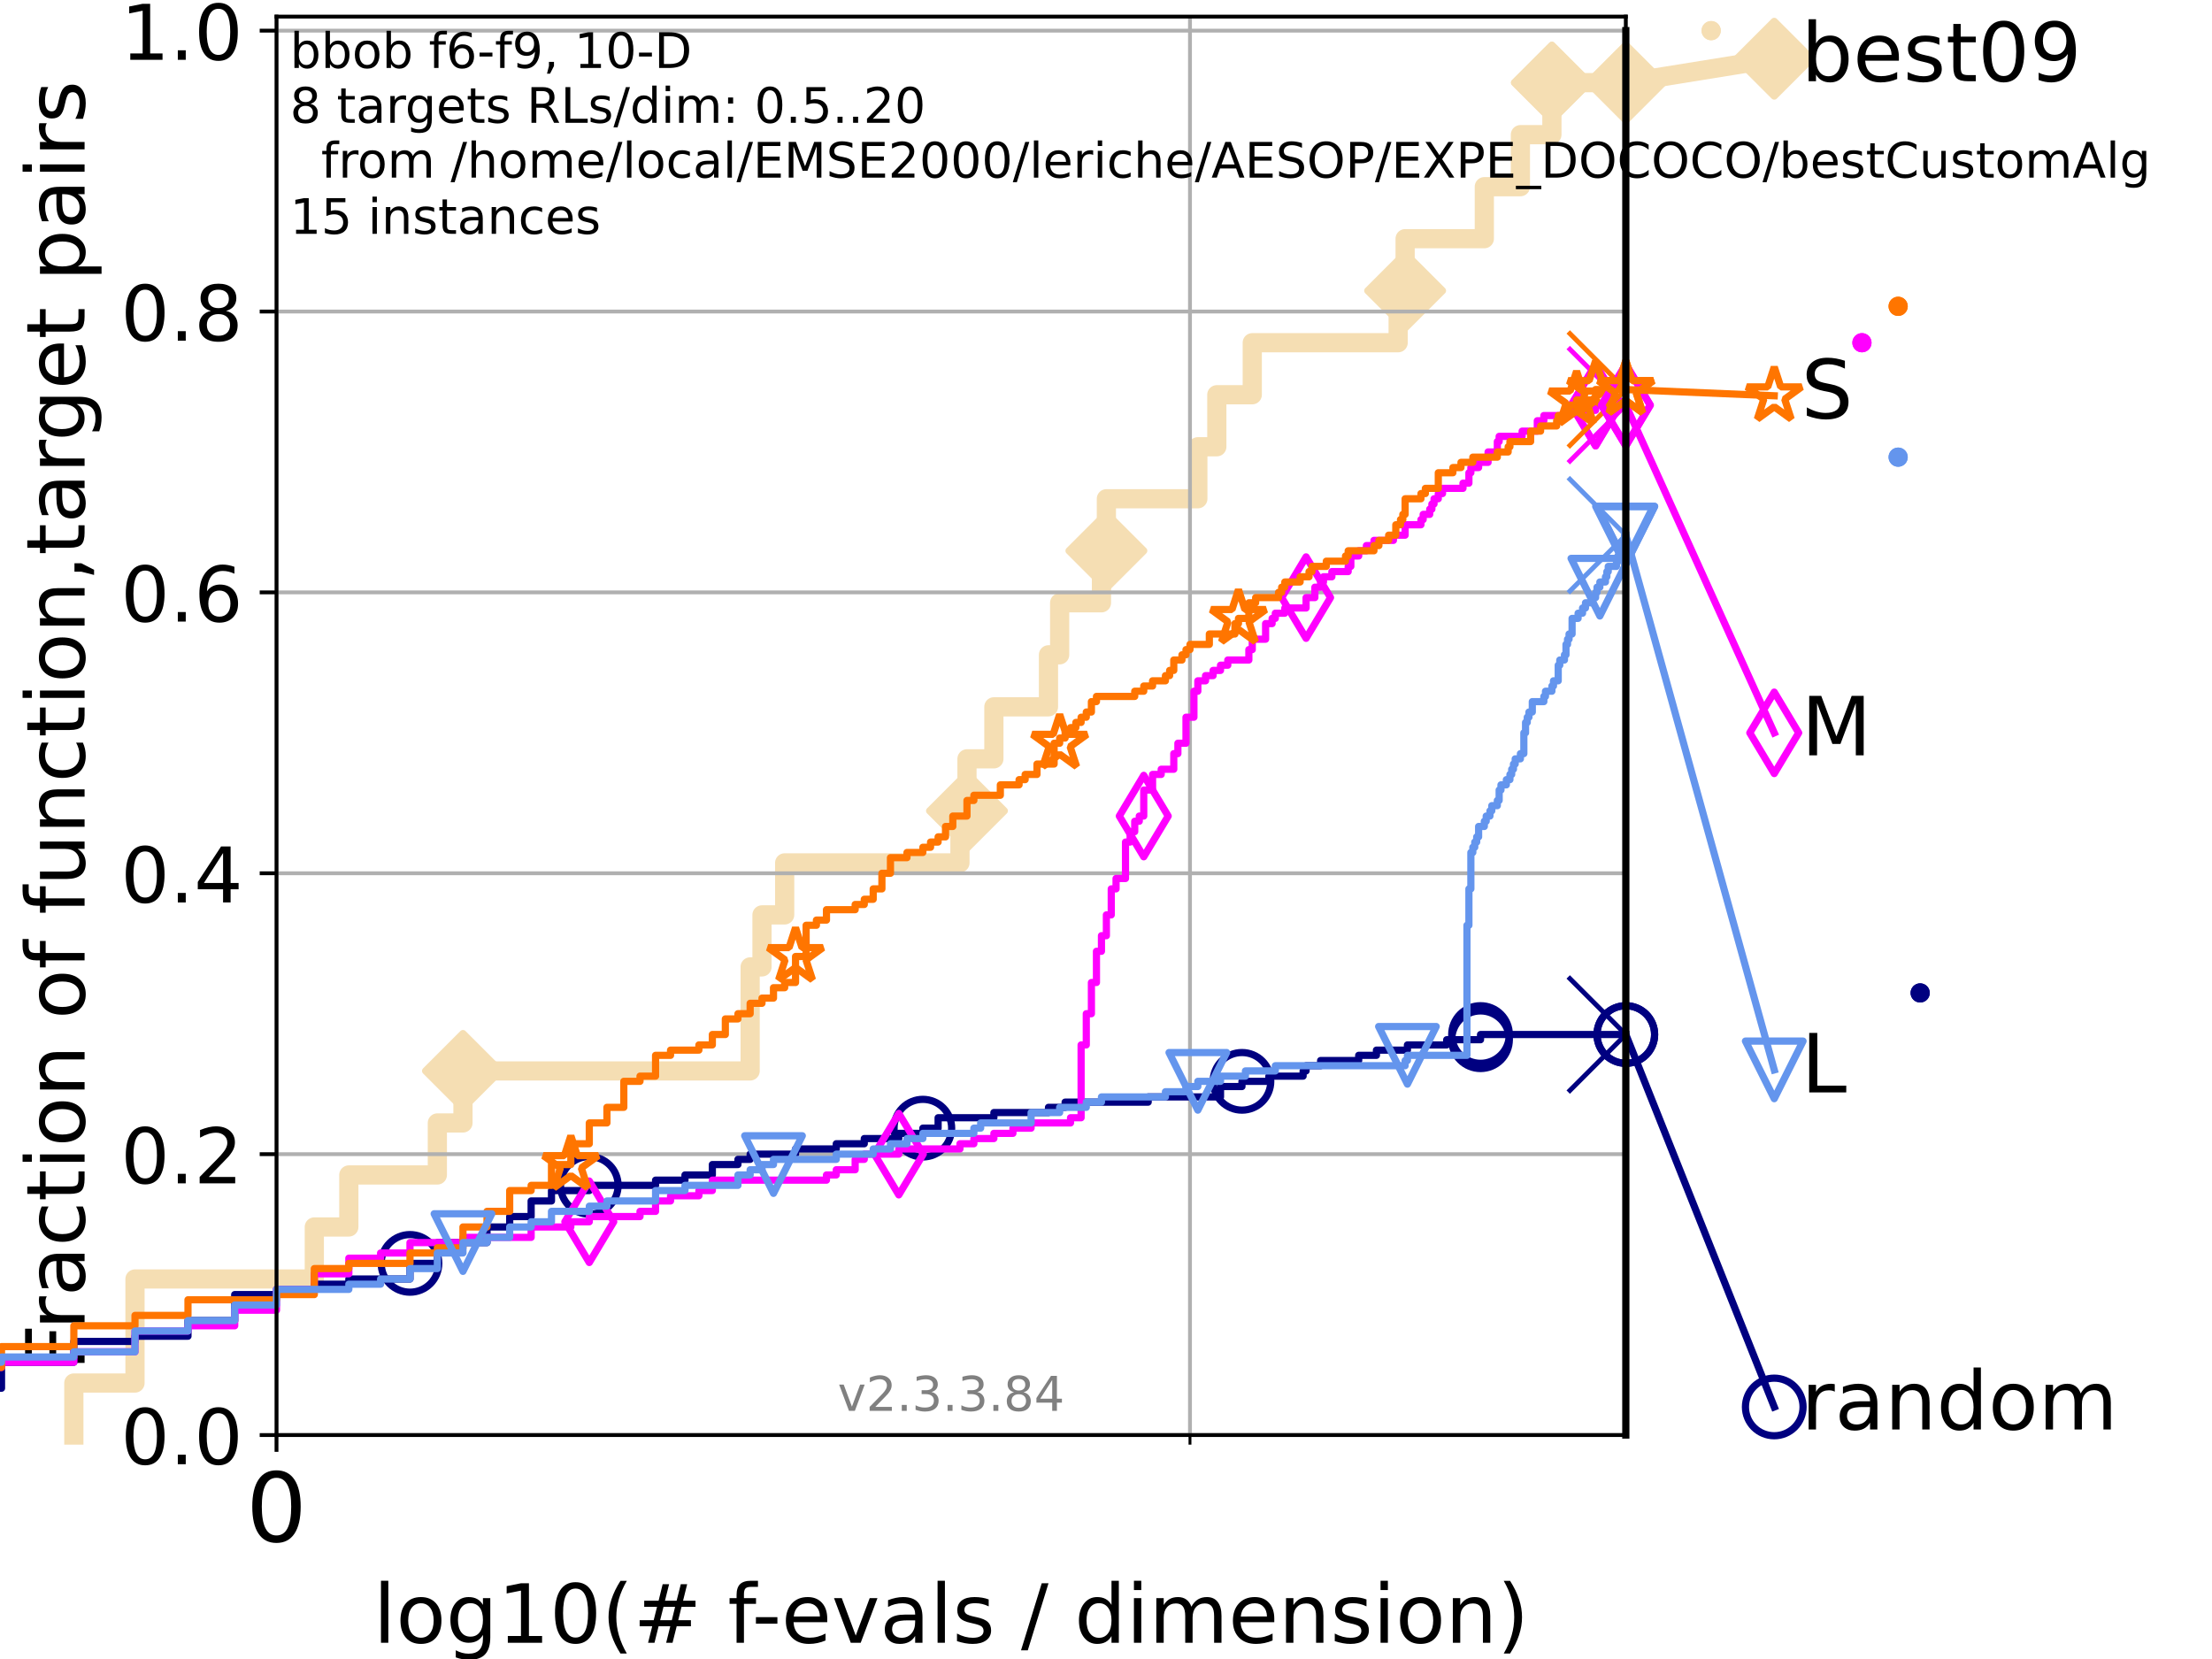 <?xml version="1.0" encoding="utf-8" standalone="no"?>
<!DOCTYPE svg PUBLIC "-//W3C//DTD SVG 1.1//EN"
  "http://www.w3.org/Graphics/SVG/1.1/DTD/svg11.dtd">
<!-- Created with matplotlib (https://matplotlib.org/) -->
<svg height="345.6pt" version="1.1" viewBox="0 0 460.8 345.6" width="460.8pt" xmlns="http://www.w3.org/2000/svg" xmlns:xlink="http://www.w3.org/1999/xlink">
 <defs>
  <style type="text/css">*{stroke-linecap:butt;stroke-linejoin:round;}</style>
 </defs>
 <g id="figure_1">
  <g id="patch_1">
   <path d="M 0 345.6 
L 460.8 345.6 
L 460.8 0 
L 0 0 
z
" style="fill:#ffffff;"/>
  </g>
  <g id="axes_1">
   <g id="patch_2">
    <path d="M 57.6 298.944 
L 338.688 298.944 
L 338.688 3.456 
L 57.6 3.456 
z
" style="fill:#ffffff;"/>
   </g>
   <g id="line2d_1">
    <path d="M 15.383 298.944 
L 15.383 288.108 
L 28.123 288.108 
L 28.123 266.437 
L 65.477 266.437 
L 65.477 255.601 
L 72.668 255.601 
L 72.668 244.766 
L 91.109 244.766 
L 91.109 233.93 
L 96.443 233.93 
L 96.443 223.094 
L 156.27 223.094 
L 156.27 201.423 
L 158.737 201.423 
L 158.737 190.588 
L 163.461 190.588 
L 163.461 179.752 
L 199.976 179.752 
L 199.976 168.916 
L 201.439 168.916 
L 201.439 158.081 
L 207.044 158.081 
L 207.044 147.245 
L 218.417 147.245 
L 218.417 136.409 
L 220.746 136.409 
L 220.746 125.574 
L 229.453 125.574 
L 229.453 114.738 
L 230.48 114.738 
L 230.48 103.902 
L 249.531 103.902 
L 249.531 93.067 
L 253.486 93.067 
L 253.486 82.231 
L 260.87 82.231 
L 260.87 71.395 
L 291.26 71.395 
L 291.26 60.56 
L 292.714 60.56 
L 292.714 49.724 
L 309.211 49.724 
L 309.211 38.889 
L 316.729 38.889 
L 316.729 28.053 
L 323.289 28.053 
L 323.289 17.217 
L 338.688 17.217 
" style="fill:none;stroke:#f5deb3;stroke-linecap:square;stroke-width:4;"/>
   </g>
   <g id="line2d_2">
    <defs>
     <path d="M -0 7.778 
L 7.778 0 
L 0 -7.778 
L -7.778 -0 
z
" id="mbd1ac48037" style="stroke:#f5deb3;stroke-linejoin:miter;stroke-width:1.5;"/>
    </defs>
    <g>
     <use style="fill:#f5deb3;stroke:#f5deb3;stroke-linejoin:miter;stroke-width:1.5;" x="96.443" xlink:href="#mbd1ac48037" y="223.094"/>
     <use style="fill:#f5deb3;stroke:#f5deb3;stroke-linejoin:miter;stroke-width:1.5;" x="201.439" xlink:href="#mbd1ac48037" y="168.916"/>
     <use style="fill:#f5deb3;stroke:#f5deb3;stroke-linejoin:miter;stroke-width:1.5;" x="230.48" xlink:href="#mbd1ac48037" y="114.738"/>
     <use style="fill:#f5deb3;stroke:#f5deb3;stroke-linejoin:miter;stroke-width:1.5;" x="292.714" xlink:href="#mbd1ac48037" y="60.56"/>
     <use style="fill:#f5deb3;stroke:#f5deb3;stroke-linejoin:miter;stroke-width:1.5;" x="323.289" xlink:href="#mbd1ac48037" y="17.217"/>
     <use style="fill:#f5deb3;stroke:#f5deb3;stroke-linejoin:miter;stroke-width:1.5;" x="323.289" xlink:href="#mbd1ac48037" y="17.217"/>
     <use style="fill:#f5deb3;stroke:#f5deb3;stroke-linejoin:miter;stroke-width:1.5;" x="338.688" xlink:href="#mbd1ac48037" y="17.217"/>
    </g>
   </g>
   <g id="line2d_3">
    <path style="fill:none;stroke:#f5deb3;stroke-linecap:square;stroke-width:4;"/>
    <g/>
   </g>
   <g id="line2d_4">
    <path d="M 338.688 17.217 
L 369.608 12.233 
" style="fill:none;stroke:#f5deb3;stroke-linecap:square;stroke-width:4;"/>
    <g>
     <use style="fill:#f5deb3;stroke:#f5deb3;stroke-linejoin:miter;stroke-width:1.5;" x="338.688" xlink:href="#mbd1ac48037" y="17.217"/>
     <use style="fill:#f5deb3;stroke:#f5deb3;stroke-linejoin:miter;stroke-width:1.5;" x="369.608" xlink:href="#mbd1ac48037" y="12.233"/>
    </g>
   </g>
   <g id="matplotlib.axis_1">
    <g id="xtick_1">
     <g id="line2d_5">
      <path clip-path="url(#p666f45c112)" d="M 57.6 298.944 
L 57.6 3.456 
" style="fill:none;stroke:#b0b0b0;stroke-linecap:square;stroke-width:0.8;"/>
     </g>
     <g id="line2d_6">
      <defs>
       <path d="M 0 0 
L 0 3.5 
" id="m502c9e1f1c" style="stroke:#000000;stroke-width:0.8;"/>
      </defs>
      <g>
       <use style="stroke:#000000;stroke-width:0.8;" x="57.6" xlink:href="#m502c9e1f1c" y="298.944"/>
      </g>
     </g>
     <g id="text_1">
      <!-- 0 -->
      <g transform="translate(51.237 321.141)scale(0.2 -0.2)">
       <defs>
        <path d="M 31.781 66.406 
Q 24.172 66.406 20.328 58.906 
Q 16.5 51.422 16.5 36.375 
Q 16.5 21.391 20.328 13.891 
Q 24.172 6.391 31.781 6.391 
Q 39.453 6.391 43.281 13.891 
Q 47.125 21.391 47.125 36.375 
Q 47.125 51.422 43.281 58.906 
Q 39.453 66.406 31.781 66.406 
z
M 31.781 74.219 
Q 44.047 74.219 50.516 64.516 
Q 56.984 54.828 56.984 36.375 
Q 56.984 17.969 50.516 8.266 
Q 44.047 -1.422 31.781 -1.422 
Q 19.531 -1.422 13.062 8.266 
Q 6.594 17.969 6.594 36.375 
Q 6.594 54.828 13.062 64.516 
Q 19.531 74.219 31.781 74.219 
z
" id="DejaVuSans-48"/>
       </defs>
       <use xlink:href="#DejaVuSans-48"/>
      </g>
     </g>
    </g>
    <g id="xtick_2">
     <g id="line2d_7">
      <path clip-path="url(#p666f45c112)" d="M 247.894 298.944 
L 247.894 3.456 
" style="fill:none;stroke:#b0b0b0;stroke-linecap:square;stroke-width:0.8;"/>
     </g>
     <g id="line2d_8">
      <defs>
       <path d="M 0 0 
L 0 2 
" id="mc448bd234d" style="stroke:#000000;stroke-width:0.6;"/>
      </defs>
      <g>
       <use style="stroke:#000000;stroke-width:0.6;" x="247.894" xlink:href="#mc448bd234d" y="298.944"/>
      </g>
     </g>
    </g>
    <g id="text_2">
     <!-- log10(# f-evals / dimension) -->
     <g transform="translate(77.764 342.218)scale(0.17 -0.17)">
      <defs>
       <path d="M 9.422 75.984 
L 18.406 75.984 
L 18.406 0 
L 9.422 0 
z
" id="DejaVuSans-108"/>
       <path d="M 30.609 48.391 
Q 23.391 48.391 19.188 42.75 
Q 14.984 37.109 14.984 27.297 
Q 14.984 17.484 19.156 11.844 
Q 23.344 6.203 30.609 6.203 
Q 37.797 6.203 41.984 11.859 
Q 46.188 17.531 46.188 27.297 
Q 46.188 37.016 41.984 42.703 
Q 37.797 48.391 30.609 48.391 
z
M 30.609 56 
Q 42.328 56 49.016 48.375 
Q 55.719 40.766 55.719 27.297 
Q 55.719 13.875 49.016 6.219 
Q 42.328 -1.422 30.609 -1.422 
Q 18.844 -1.422 12.172 6.219 
Q 5.516 13.875 5.516 27.297 
Q 5.516 40.766 12.172 48.375 
Q 18.844 56 30.609 56 
z
" id="DejaVuSans-111"/>
       <path d="M 45.406 27.984 
Q 45.406 37.75 41.375 43.109 
Q 37.359 48.484 30.078 48.484 
Q 22.859 48.484 18.828 43.109 
Q 14.797 37.75 14.797 27.984 
Q 14.797 18.266 18.828 12.891 
Q 22.859 7.516 30.078 7.516 
Q 37.359 7.516 41.375 12.891 
Q 45.406 18.266 45.406 27.984 
z
M 54.391 6.781 
Q 54.391 -7.172 48.188 -13.984 
Q 42 -20.797 29.203 -20.797 
Q 24.469 -20.797 20.266 -20.094 
Q 16.062 -19.391 12.109 -17.922 
L 12.109 -9.188 
Q 16.062 -11.328 19.922 -12.344 
Q 23.781 -13.375 27.781 -13.375 
Q 36.625 -13.375 41.016 -8.766 
Q 45.406 -4.156 45.406 5.172 
L 45.406 9.625 
Q 42.625 4.781 38.281 2.391 
Q 33.938 0 27.875 0 
Q 17.828 0 11.672 7.656 
Q 5.516 15.328 5.516 27.984 
Q 5.516 40.672 11.672 48.328 
Q 17.828 56 27.875 56 
Q 33.938 56 38.281 53.609 
Q 42.625 51.219 45.406 46.391 
L 45.406 54.688 
L 54.391 54.688 
z
" id="DejaVuSans-103"/>
       <path d="M 12.406 8.297 
L 28.516 8.297 
L 28.516 63.922 
L 10.984 60.406 
L 10.984 69.391 
L 28.422 72.906 
L 38.281 72.906 
L 38.281 8.297 
L 54.391 8.297 
L 54.391 0 
L 12.406 0 
z
" id="DejaVuSans-49"/>
       <path d="M 31 75.875 
Q 24.469 64.656 21.281 53.656 
Q 18.109 42.672 18.109 31.391 
Q 18.109 20.125 21.312 9.062 
Q 24.516 -2 31 -13.188 
L 23.188 -13.188 
Q 15.875 -1.703 12.234 9.375 
Q 8.594 20.453 8.594 31.391 
Q 8.594 42.281 12.203 53.312 
Q 15.828 64.359 23.188 75.875 
z
" id="DejaVuSans-40"/>
       <path d="M 51.125 44 
L 36.922 44 
L 32.812 27.688 
L 47.125 27.688 
z
M 43.797 71.781 
L 38.719 51.516 
L 52.984 51.516 
L 58.109 71.781 
L 65.922 71.781 
L 60.891 51.516 
L 76.125 51.516 
L 76.125 44 
L 58.984 44 
L 54.984 27.688 
L 70.516 27.688 
L 70.516 20.219 
L 53.078 20.219 
L 48 0 
L 40.188 0 
L 45.219 20.219 
L 30.906 20.219 
L 25.875 0 
L 18.016 0 
L 23.094 20.219 
L 7.719 20.219 
L 7.719 27.688 
L 24.906 27.688 
L 29 44 
L 13.281 44 
L 13.281 51.516 
L 30.906 51.516 
L 35.891 71.781 
z
" id="DejaVuSans-35"/>
       <path id="DejaVuSans-32"/>
       <path d="M 37.109 75.984 
L 37.109 68.5 
L 28.516 68.5 
Q 23.688 68.5 21.797 66.547 
Q 19.922 64.594 19.922 59.516 
L 19.922 54.688 
L 34.719 54.688 
L 34.719 47.703 
L 19.922 47.703 
L 19.922 0 
L 10.891 0 
L 10.891 47.703 
L 2.297 47.703 
L 2.297 54.688 
L 10.891 54.688 
L 10.891 58.5 
Q 10.891 67.625 15.141 71.797 
Q 19.391 75.984 28.609 75.984 
z
" id="DejaVuSans-102"/>
       <path d="M 4.891 31.391 
L 31.203 31.391 
L 31.203 23.391 
L 4.891 23.391 
z
" id="DejaVuSans-45"/>
       <path d="M 56.203 29.594 
L 56.203 25.203 
L 14.891 25.203 
Q 15.484 15.922 20.484 11.062 
Q 25.484 6.203 34.422 6.203 
Q 39.594 6.203 44.453 7.469 
Q 49.312 8.734 54.109 11.281 
L 54.109 2.781 
Q 49.266 0.734 44.188 -0.344 
Q 39.109 -1.422 33.891 -1.422 
Q 20.797 -1.422 13.156 6.188 
Q 5.516 13.812 5.516 26.812 
Q 5.516 40.234 12.766 48.109 
Q 20.016 56 32.328 56 
Q 43.359 56 49.781 48.891 
Q 56.203 41.797 56.203 29.594 
z
M 47.219 32.234 
Q 47.125 39.594 43.094 43.984 
Q 39.062 48.391 32.422 48.391 
Q 24.906 48.391 20.391 44.141 
Q 15.875 39.891 15.188 32.172 
z
" id="DejaVuSans-101"/>
       <path d="M 2.984 54.688 
L 12.5 54.688 
L 29.594 8.797 
L 46.688 54.688 
L 56.203 54.688 
L 35.688 0 
L 23.484 0 
z
" id="DejaVuSans-118"/>
       <path d="M 34.281 27.484 
Q 23.391 27.484 19.188 25 
Q 14.984 22.516 14.984 16.5 
Q 14.984 11.719 18.141 8.906 
Q 21.297 6.109 26.703 6.109 
Q 34.188 6.109 38.703 11.406 
Q 43.219 16.703 43.219 25.484 
L 43.219 27.484 
z
M 52.203 31.203 
L 52.203 0 
L 43.219 0 
L 43.219 8.297 
Q 40.141 3.328 35.547 0.953 
Q 30.953 -1.422 24.312 -1.422 
Q 15.922 -1.422 10.953 3.297 
Q 6 8.016 6 15.922 
Q 6 25.141 12.172 29.828 
Q 18.359 34.516 30.609 34.516 
L 43.219 34.516 
L 43.219 35.406 
Q 43.219 41.609 39.141 45 
Q 35.062 48.391 27.688 48.391 
Q 23 48.391 18.547 47.266 
Q 14.109 46.141 10.016 43.891 
L 10.016 52.203 
Q 14.938 54.109 19.578 55.047 
Q 24.219 56 28.609 56 
Q 40.484 56 46.344 49.844 
Q 52.203 43.703 52.203 31.203 
z
" id="DejaVuSans-97"/>
       <path d="M 44.281 53.078 
L 44.281 44.578 
Q 40.484 46.531 36.375 47.5 
Q 32.281 48.484 27.875 48.484 
Q 21.188 48.484 17.844 46.438 
Q 14.5 44.391 14.5 40.281 
Q 14.5 37.156 16.891 35.375 
Q 19.281 33.594 26.516 31.984 
L 29.594 31.297 
Q 39.156 29.25 43.188 25.516 
Q 47.219 21.781 47.219 15.094 
Q 47.219 7.469 41.188 3.016 
Q 35.156 -1.422 24.609 -1.422 
Q 20.219 -1.422 15.453 -0.562 
Q 10.688 0.297 5.422 2 
L 5.422 11.281 
Q 10.406 8.688 15.234 7.391 
Q 20.062 6.109 24.812 6.109 
Q 31.156 6.109 34.562 8.281 
Q 37.984 10.453 37.984 14.406 
Q 37.984 18.062 35.516 20.016 
Q 33.062 21.969 24.703 23.781 
L 21.578 24.516 
Q 13.234 26.266 9.516 29.906 
Q 5.812 33.547 5.812 39.891 
Q 5.812 47.609 11.281 51.797 
Q 16.75 56 26.812 56 
Q 31.781 56 36.172 55.266 
Q 40.578 54.547 44.281 53.078 
z
" id="DejaVuSans-115"/>
       <path d="M 25.391 72.906 
L 33.688 72.906 
L 8.297 -9.281 
L 0 -9.281 
z
" id="DejaVuSans-47"/>
       <path d="M 45.406 46.391 
L 45.406 75.984 
L 54.391 75.984 
L 54.391 0 
L 45.406 0 
L 45.406 8.203 
Q 42.578 3.328 38.25 0.953 
Q 33.938 -1.422 27.875 -1.422 
Q 17.969 -1.422 11.734 6.484 
Q 5.516 14.406 5.516 27.297 
Q 5.516 40.188 11.734 48.094 
Q 17.969 56 27.875 56 
Q 33.938 56 38.25 53.625 
Q 42.578 51.266 45.406 46.391 
z
M 14.797 27.297 
Q 14.797 17.391 18.875 11.75 
Q 22.953 6.109 30.078 6.109 
Q 37.203 6.109 41.297 11.75 
Q 45.406 17.391 45.406 27.297 
Q 45.406 37.203 41.297 42.844 
Q 37.203 48.484 30.078 48.484 
Q 22.953 48.484 18.875 42.844 
Q 14.797 37.203 14.797 27.297 
z
" id="DejaVuSans-100"/>
       <path d="M 9.422 54.688 
L 18.406 54.688 
L 18.406 0 
L 9.422 0 
z
M 9.422 75.984 
L 18.406 75.984 
L 18.406 64.594 
L 9.422 64.594 
z
" id="DejaVuSans-105"/>
       <path d="M 52 44.188 
Q 55.375 50.25 60.062 53.125 
Q 64.75 56 71.094 56 
Q 79.641 56 84.281 50.016 
Q 88.922 44.047 88.922 33.016 
L 88.922 0 
L 79.891 0 
L 79.891 32.719 
Q 79.891 40.578 77.094 44.375 
Q 74.312 48.188 68.609 48.188 
Q 61.625 48.188 57.562 43.547 
Q 53.516 38.922 53.516 30.906 
L 53.516 0 
L 44.484 0 
L 44.484 32.719 
Q 44.484 40.625 41.703 44.406 
Q 38.922 48.188 33.109 48.188 
Q 26.219 48.188 22.156 43.531 
Q 18.109 38.875 18.109 30.906 
L 18.109 0 
L 9.078 0 
L 9.078 54.688 
L 18.109 54.688 
L 18.109 46.188 
Q 21.188 51.219 25.484 53.609 
Q 29.781 56 35.688 56 
Q 41.656 56 45.828 52.969 
Q 50 49.953 52 44.188 
z
" id="DejaVuSans-109"/>
       <path d="M 54.891 33.016 
L 54.891 0 
L 45.906 0 
L 45.906 32.719 
Q 45.906 40.484 42.875 44.328 
Q 39.844 48.188 33.797 48.188 
Q 26.516 48.188 22.312 43.547 
Q 18.109 38.922 18.109 30.906 
L 18.109 0 
L 9.078 0 
L 9.078 54.688 
L 18.109 54.688 
L 18.109 46.188 
Q 21.344 51.125 25.703 53.562 
Q 30.078 56 35.797 56 
Q 45.219 56 50.047 50.172 
Q 54.891 44.344 54.891 33.016 
z
" id="DejaVuSans-110"/>
       <path d="M 8.016 75.875 
L 15.828 75.875 
Q 23.141 64.359 26.781 53.312 
Q 30.422 42.281 30.422 31.391 
Q 30.422 20.453 26.781 9.375 
Q 23.141 -1.703 15.828 -13.188 
L 8.016 -13.188 
Q 14.5 -2 17.703 9.062 
Q 20.906 20.125 20.906 31.391 
Q 20.906 42.672 17.703 53.656 
Q 14.5 64.656 8.016 75.875 
z
" id="DejaVuSans-41"/>
      </defs>
      <use xlink:href="#DejaVuSans-108"/>
      <use x="27.783" xlink:href="#DejaVuSans-111"/>
      <use x="88.965" xlink:href="#DejaVuSans-103"/>
      <use x="152.441" xlink:href="#DejaVuSans-49"/>
      <use x="216.064" xlink:href="#DejaVuSans-48"/>
      <use x="279.688" xlink:href="#DejaVuSans-40"/>
      <use x="318.701" xlink:href="#DejaVuSans-35"/>
      <use x="402.49" xlink:href="#DejaVuSans-32"/>
      <use x="434.277" xlink:href="#DejaVuSans-102"/>
      <use x="463.982" xlink:href="#DejaVuSans-45"/>
      <use x="500.066" xlink:href="#DejaVuSans-101"/>
      <use x="561.59" xlink:href="#DejaVuSans-118"/>
      <use x="620.77" xlink:href="#DejaVuSans-97"/>
      <use x="682.049" xlink:href="#DejaVuSans-108"/>
      <use x="709.832" xlink:href="#DejaVuSans-115"/>
      <use x="761.932" xlink:href="#DejaVuSans-32"/>
      <use x="793.719" xlink:href="#DejaVuSans-47"/>
      <use x="827.41" xlink:href="#DejaVuSans-32"/>
      <use x="859.197" xlink:href="#DejaVuSans-100"/>
      <use x="922.674" xlink:href="#DejaVuSans-105"/>
      <use x="950.457" xlink:href="#DejaVuSans-109"/>
      <use x="1047.869" xlink:href="#DejaVuSans-101"/>
      <use x="1109.393" xlink:href="#DejaVuSans-110"/>
      <use x="1172.771" xlink:href="#DejaVuSans-115"/>
      <use x="1224.871" xlink:href="#DejaVuSans-105"/>
      <use x="1252.654" xlink:href="#DejaVuSans-111"/>
      <use x="1313.836" xlink:href="#DejaVuSans-110"/>
      <use x="1377.215" xlink:href="#DejaVuSans-41"/>
     </g>
    </g>
   </g>
   <g id="matplotlib.axis_2">
    <g id="ytick_1">
     <g id="line2d_9">
      <path clip-path="url(#p666f45c112)" d="M 57.6 298.944 
L 338.688 298.944 
" style="fill:none;stroke:#b0b0b0;stroke-linecap:square;stroke-width:0.8;"/>
     </g>
     <g id="line2d_10">
      <defs>
       <path d="M 0 0 
L -3.5 0 
" id="mcb161a43fb" style="stroke:#000000;stroke-width:0.8;"/>
      </defs>
      <g>
       <use style="stroke:#000000;stroke-width:0.8;" x="57.6" xlink:href="#mcb161a43fb" y="298.944"/>
      </g>
     </g>
     <g id="text_3">
      <!-- 0.0 -->
      <g transform="translate(25.155 305.023)scale(0.16 -0.16)">
       <defs>
        <path d="M 10.688 12.406 
L 21 12.406 
L 21 0 
L 10.688 0 
z
" id="DejaVuSans-46"/>
       </defs>
       <use xlink:href="#DejaVuSans-48"/>
       <use x="63.623" xlink:href="#DejaVuSans-46"/>
       <use x="95.41" xlink:href="#DejaVuSans-48"/>
      </g>
     </g>
    </g>
    <g id="ytick_2">
     <g id="line2d_11">
      <path clip-path="url(#p666f45c112)" d="M 57.6 240.432 
L 338.688 240.432 
" style="fill:none;stroke:#b0b0b0;stroke-linecap:square;stroke-width:0.8;"/>
     </g>
     <g id="line2d_12">
      <g>
       <use style="stroke:#000000;stroke-width:0.8;" x="57.6" xlink:href="#mcb161a43fb" y="240.432"/>
      </g>
     </g>
     <g id="text_4">
      <!-- 0.2 -->
      <g transform="translate(25.155 246.51)scale(0.16 -0.16)">
       <defs>
        <path d="M 19.188 8.297 
L 53.609 8.297 
L 53.609 0 
L 7.328 0 
L 7.328 8.297 
Q 12.938 14.109 22.625 23.891 
Q 32.328 33.688 34.812 36.531 
Q 39.547 41.844 41.422 45.531 
Q 43.312 49.219 43.312 52.781 
Q 43.312 58.594 39.234 62.25 
Q 35.156 65.922 28.609 65.922 
Q 23.969 65.922 18.812 64.312 
Q 13.672 62.703 7.812 59.422 
L 7.812 69.391 
Q 13.766 71.781 18.938 73 
Q 24.125 74.219 28.422 74.219 
Q 39.75 74.219 46.484 68.547 
Q 53.219 62.891 53.219 53.422 
Q 53.219 48.922 51.531 44.891 
Q 49.859 40.875 45.406 35.406 
Q 44.188 33.984 37.641 27.219 
Q 31.109 20.453 19.188 8.297 
z
" id="DejaVuSans-50"/>
       </defs>
       <use xlink:href="#DejaVuSans-48"/>
       <use x="63.623" xlink:href="#DejaVuSans-46"/>
       <use x="95.41" xlink:href="#DejaVuSans-50"/>
      </g>
     </g>
    </g>
    <g id="ytick_3">
     <g id="line2d_13">
      <path clip-path="url(#p666f45c112)" d="M 57.6 181.919 
L 338.688 181.919 
" style="fill:none;stroke:#b0b0b0;stroke-linecap:square;stroke-width:0.8;"/>
     </g>
     <g id="line2d_14">
      <g>
       <use style="stroke:#000000;stroke-width:0.8;" x="57.6" xlink:href="#mcb161a43fb" y="181.919"/>
      </g>
     </g>
     <g id="text_5">
      <!-- 0.4 -->
      <g transform="translate(25.155 187.998)scale(0.16 -0.16)">
       <defs>
        <path d="M 37.797 64.312 
L 12.891 25.391 
L 37.797 25.391 
z
M 35.203 72.906 
L 47.609 72.906 
L 47.609 25.391 
L 58.016 25.391 
L 58.016 17.188 
L 47.609 17.188 
L 47.609 0 
L 37.797 0 
L 37.797 17.188 
L 4.891 17.188 
L 4.891 26.703 
z
" id="DejaVuSans-52"/>
       </defs>
       <use xlink:href="#DejaVuSans-48"/>
       <use x="63.623" xlink:href="#DejaVuSans-46"/>
       <use x="95.41" xlink:href="#DejaVuSans-52"/>
      </g>
     </g>
    </g>
    <g id="ytick_4">
     <g id="line2d_15">
      <path clip-path="url(#p666f45c112)" d="M 57.6 123.407 
L 338.688 123.407 
" style="fill:none;stroke:#b0b0b0;stroke-linecap:square;stroke-width:0.8;"/>
     </g>
     <g id="line2d_16">
      <g>
       <use style="stroke:#000000;stroke-width:0.8;" x="57.6" xlink:href="#mcb161a43fb" y="123.407"/>
      </g>
     </g>
     <g id="text_6">
      <!-- 0.6 -->
      <g transform="translate(25.155 129.485)scale(0.16 -0.16)">
       <defs>
        <path d="M 33.016 40.375 
Q 26.375 40.375 22.484 35.828 
Q 18.609 31.297 18.609 23.391 
Q 18.609 15.531 22.484 10.953 
Q 26.375 6.391 33.016 6.391 
Q 39.656 6.391 43.531 10.953 
Q 47.406 15.531 47.406 23.391 
Q 47.406 31.297 43.531 35.828 
Q 39.656 40.375 33.016 40.375 
z
M 52.594 71.297 
L 52.594 62.312 
Q 48.875 64.062 45.094 64.984 
Q 41.312 65.922 37.594 65.922 
Q 27.828 65.922 22.672 59.328 
Q 17.531 52.734 16.797 39.406 
Q 19.672 43.656 24.016 45.922 
Q 28.375 48.188 33.594 48.188 
Q 44.578 48.188 50.953 41.516 
Q 57.328 34.859 57.328 23.391 
Q 57.328 12.156 50.688 5.359 
Q 44.047 -1.422 33.016 -1.422 
Q 20.359 -1.422 13.672 8.266 
Q 6.984 17.969 6.984 36.375 
Q 6.984 53.656 15.188 63.938 
Q 23.391 74.219 37.203 74.219 
Q 40.922 74.219 44.703 73.484 
Q 48.484 72.75 52.594 71.297 
z
" id="DejaVuSans-54"/>
       </defs>
       <use xlink:href="#DejaVuSans-48"/>
       <use x="63.623" xlink:href="#DejaVuSans-46"/>
       <use x="95.41" xlink:href="#DejaVuSans-54"/>
      </g>
     </g>
    </g>
    <g id="ytick_5">
     <g id="line2d_17">
      <path clip-path="url(#p666f45c112)" d="M 57.6 64.894 
L 338.688 64.894 
" style="fill:none;stroke:#b0b0b0;stroke-linecap:square;stroke-width:0.8;"/>
     </g>
     <g id="line2d_18">
      <g>
       <use style="stroke:#000000;stroke-width:0.8;" x="57.6" xlink:href="#mcb161a43fb" y="64.894"/>
      </g>
     </g>
     <g id="text_7">
      <!-- 0.8 -->
      <g transform="translate(25.155 70.973)scale(0.16 -0.16)">
       <defs>
        <path d="M 31.781 34.625 
Q 24.75 34.625 20.719 30.859 
Q 16.703 27.094 16.703 20.516 
Q 16.703 13.922 20.719 10.156 
Q 24.75 6.391 31.781 6.391 
Q 38.812 6.391 42.859 10.172 
Q 46.922 13.969 46.922 20.516 
Q 46.922 27.094 42.891 30.859 
Q 38.875 34.625 31.781 34.625 
z
M 21.922 38.812 
Q 15.578 40.375 12.031 44.719 
Q 8.5 49.078 8.5 55.328 
Q 8.5 64.062 14.719 69.141 
Q 20.953 74.219 31.781 74.219 
Q 42.672 74.219 48.875 69.141 
Q 55.078 64.062 55.078 55.328 
Q 55.078 49.078 51.531 44.719 
Q 48 40.375 41.703 38.812 
Q 48.828 37.156 52.797 32.312 
Q 56.781 27.484 56.781 20.516 
Q 56.781 9.906 50.312 4.234 
Q 43.844 -1.422 31.781 -1.422 
Q 19.734 -1.422 13.25 4.234 
Q 6.781 9.906 6.781 20.516 
Q 6.781 27.484 10.781 32.312 
Q 14.797 37.156 21.922 38.812 
z
M 18.312 54.391 
Q 18.312 48.734 21.844 45.562 
Q 25.391 42.391 31.781 42.391 
Q 38.141 42.391 41.719 45.562 
Q 45.312 48.734 45.312 54.391 
Q 45.312 60.062 41.719 63.234 
Q 38.141 66.406 31.781 66.406 
Q 25.391 66.406 21.844 63.234 
Q 18.312 60.062 18.312 54.391 
z
" id="DejaVuSans-56"/>
       </defs>
       <use xlink:href="#DejaVuSans-48"/>
       <use x="63.623" xlink:href="#DejaVuSans-46"/>
       <use x="95.41" xlink:href="#DejaVuSans-56"/>
      </g>
     </g>
    </g>
    <g id="ytick_6">
     <g id="line2d_19">
      <path clip-path="url(#p666f45c112)" d="M 57.6 6.382 
L 338.688 6.382 
" style="fill:none;stroke:#b0b0b0;stroke-linecap:square;stroke-width:0.8;"/>
     </g>
     <g id="line2d_20">
      <g>
       <use style="stroke:#000000;stroke-width:0.8;" x="57.6" xlink:href="#mcb161a43fb" y="6.382"/>
      </g>
     </g>
     <g id="text_8">
      <!-- 1.0 -->
      <g transform="translate(25.155 12.46)scale(0.16 -0.16)">
       <use xlink:href="#DejaVuSans-49"/>
       <use x="63.623" xlink:href="#DejaVuSans-46"/>
       <use x="95.41" xlink:href="#DejaVuSans-48"/>
      </g>
     </g>
    </g>
    <g id="text_9">
     <!-- Fraction of function,target pairs -->
     <g transform="translate(17.62 285.585)rotate(-90)scale(0.17 -0.17)">
      <defs>
       <path d="M 9.812 72.906 
L 51.703 72.906 
L 51.703 64.594 
L 19.672 64.594 
L 19.672 43.109 
L 48.578 43.109 
L 48.578 34.812 
L 19.672 34.812 
L 19.672 0 
L 9.812 0 
z
" id="DejaVuSans-70"/>
       <path d="M 41.109 46.297 
Q 39.594 47.172 37.812 47.578 
Q 36.031 48 33.891 48 
Q 26.266 48 22.188 43.047 
Q 18.109 38.094 18.109 28.812 
L 18.109 0 
L 9.078 0 
L 9.078 54.688 
L 18.109 54.688 
L 18.109 46.188 
Q 20.953 51.172 25.484 53.578 
Q 30.031 56 36.531 56 
Q 37.453 56 38.578 55.875 
Q 39.703 55.766 41.062 55.516 
z
" id="DejaVuSans-114"/>
       <path d="M 48.781 52.594 
L 48.781 44.188 
Q 44.969 46.297 41.141 47.344 
Q 37.312 48.391 33.406 48.391 
Q 24.656 48.391 19.812 42.844 
Q 14.984 37.312 14.984 27.297 
Q 14.984 17.281 19.812 11.734 
Q 24.656 6.203 33.406 6.203 
Q 37.312 6.203 41.141 7.25 
Q 44.969 8.297 48.781 10.406 
L 48.781 2.094 
Q 45.016 0.344 40.984 -0.531 
Q 36.969 -1.422 32.422 -1.422 
Q 20.062 -1.422 12.781 6.344 
Q 5.516 14.109 5.516 27.297 
Q 5.516 40.672 12.859 48.328 
Q 20.219 56 33.016 56 
Q 37.156 56 41.109 55.141 
Q 45.062 54.297 48.781 52.594 
z
" id="DejaVuSans-99"/>
       <path d="M 18.312 70.219 
L 18.312 54.688 
L 36.812 54.688 
L 36.812 47.703 
L 18.312 47.703 
L 18.312 18.016 
Q 18.312 11.328 20.141 9.422 
Q 21.969 7.516 27.594 7.516 
L 36.812 7.516 
L 36.812 0 
L 27.594 0 
Q 17.188 0 13.234 3.875 
Q 9.281 7.766 9.281 18.016 
L 9.281 47.703 
L 2.688 47.703 
L 2.688 54.688 
L 9.281 54.688 
L 9.281 70.219 
z
" id="DejaVuSans-116"/>
       <path d="M 8.5 21.578 
L 8.5 54.688 
L 17.484 54.688 
L 17.484 21.922 
Q 17.484 14.156 20.5 10.266 
Q 23.531 6.391 29.594 6.391 
Q 36.859 6.391 41.078 11.031 
Q 45.312 15.672 45.312 23.688 
L 45.312 54.688 
L 54.297 54.688 
L 54.297 0 
L 45.312 0 
L 45.312 8.406 
Q 42.047 3.422 37.719 1 
Q 33.406 -1.422 27.688 -1.422 
Q 18.266 -1.422 13.375 4.438 
Q 8.5 10.297 8.5 21.578 
z
M 31.109 56 
z
" id="DejaVuSans-117"/>
       <path d="M 11.719 12.406 
L 22.016 12.406 
L 22.016 4 
L 14.016 -11.625 
L 7.719 -11.625 
L 11.719 4 
z
" id="DejaVuSans-44"/>
       <path d="M 18.109 8.203 
L 18.109 -20.797 
L 9.078 -20.797 
L 9.078 54.688 
L 18.109 54.688 
L 18.109 46.391 
Q 20.953 51.266 25.266 53.625 
Q 29.594 56 35.594 56 
Q 45.562 56 51.781 48.094 
Q 58.016 40.188 58.016 27.297 
Q 58.016 14.406 51.781 6.484 
Q 45.562 -1.422 35.594 -1.422 
Q 29.594 -1.422 25.266 0.953 
Q 20.953 3.328 18.109 8.203 
z
M 48.688 27.297 
Q 48.688 37.203 44.609 42.844 
Q 40.531 48.484 33.406 48.484 
Q 26.266 48.484 22.188 42.844 
Q 18.109 37.203 18.109 27.297 
Q 18.109 17.391 22.188 11.75 
Q 26.266 6.109 33.406 6.109 
Q 40.531 6.109 44.609 11.75 
Q 48.688 17.391 48.688 27.297 
z
" id="DejaVuSans-112"/>
      </defs>
      <use xlink:href="#DejaVuSans-70"/>
      <use x="50.27" xlink:href="#DejaVuSans-114"/>
      <use x="91.383" xlink:href="#DejaVuSans-97"/>
      <use x="152.662" xlink:href="#DejaVuSans-99"/>
      <use x="207.643" xlink:href="#DejaVuSans-116"/>
      <use x="246.852" xlink:href="#DejaVuSans-105"/>
      <use x="274.635" xlink:href="#DejaVuSans-111"/>
      <use x="335.816" xlink:href="#DejaVuSans-110"/>
      <use x="399.195" xlink:href="#DejaVuSans-32"/>
      <use x="430.982" xlink:href="#DejaVuSans-111"/>
      <use x="492.164" xlink:href="#DejaVuSans-102"/>
      <use x="527.369" xlink:href="#DejaVuSans-32"/>
      <use x="559.156" xlink:href="#DejaVuSans-102"/>
      <use x="594.361" xlink:href="#DejaVuSans-117"/>
      <use x="657.74" xlink:href="#DejaVuSans-110"/>
      <use x="721.119" xlink:href="#DejaVuSans-99"/>
      <use x="776.1" xlink:href="#DejaVuSans-116"/>
      <use x="815.309" xlink:href="#DejaVuSans-105"/>
      <use x="843.092" xlink:href="#DejaVuSans-111"/>
      <use x="904.273" xlink:href="#DejaVuSans-110"/>
      <use x="967.652" xlink:href="#DejaVuSans-44"/>
      <use x="999.439" xlink:href="#DejaVuSans-116"/>
      <use x="1038.648" xlink:href="#DejaVuSans-97"/>
      <use x="1099.928" xlink:href="#DejaVuSans-114"/>
      <use x="1139.291" xlink:href="#DejaVuSans-103"/>
      <use x="1202.768" xlink:href="#DejaVuSans-101"/>
      <use x="1264.291" xlink:href="#DejaVuSans-116"/>
      <use x="1303.5" xlink:href="#DejaVuSans-32"/>
      <use x="1335.287" xlink:href="#DejaVuSans-112"/>
      <use x="1398.764" xlink:href="#DejaVuSans-97"/>
      <use x="1460.043" xlink:href="#DejaVuSans-105"/>
      <use x="1487.826" xlink:href="#DejaVuSans-114"/>
      <use x="1528.939" xlink:href="#DejaVuSans-115"/>
     </g>
    </g>
   </g>
   <g id="line2d_21">
    <defs>
     <path d="M 0 1.5 
C 0.398 1.5 0.779 1.342 1.061 1.061 
C 1.342 0.779 1.5 0.398 1.5 0 
C 1.5 -0.398 1.342 -0.779 1.061 -1.061 
C 0.779 -1.342 0.398 -1.5 0 -1.5 
C -0.398 -1.5 -0.779 -1.342 -1.061 -1.061 
C -1.342 -0.779 -1.5 -0.398 -1.5 0 
C -1.5 0.398 -1.342 0.779 -1.061 1.061 
C -0.779 1.342 -0.398 1.5 0 1.5 
z
" id="m3c84bf094a" style="stroke:#f5deb3;"/>
    </defs>
    <g>
     <use style="fill:#f5deb3;stroke:#f5deb3;" x="356.466" xlink:href="#m3c84bf094a" y="6.382"/>
     <use style="fill:#f5deb3;stroke:#f5deb3;" x="356.466" xlink:href="#m3c84bf094a" y="6.382"/>
    </g>
   </g>
   <g id="line2d_22">
    <defs>
     <path d="M 0 1.5 
C 0.398 1.5 0.779 1.342 1.061 1.061 
C 1.342 0.779 1.5 0.398 1.5 0 
C 1.5 -0.398 1.342 -0.779 1.061 -1.061 
C 0.779 -1.342 0.398 -1.5 0 -1.5 
C -0.398 -1.5 -0.779 -1.342 -1.061 -1.061 
C -1.342 -0.779 -1.5 -0.398 -1.5 0 
C -1.5 0.398 -1.342 0.779 -1.061 1.061 
C -0.779 1.342 -0.398 1.5 0 1.5 
z
" id="md63a8ced09" style="stroke:#000080;"/>
    </defs>
    <g>
     <use style="fill:#000080;stroke:#000080;" x="400.005" xlink:href="#md63a8ced09" y="206.841"/>
     <use style="fill:#000080;stroke:#000080;" x="400.005" xlink:href="#md63a8ced09" y="206.841"/>
    </g>
   </g>
   <g id="line2d_23">
    <path d="M -1 289.192 
L 0.316 289.192 
L 0.316 283.774 
L 15.383 283.774 
L 15.383 279.44 
L 28.123 279.44 
L 28.123 278.356 
L 39.159 278.356 
L 39.159 275.106 
L 48.893 275.106 
L 48.893 269.688 
L 57.6 269.688 
L 57.6 268.604 
L 65.477 268.604 
L 65.477 267.521 
L 72.668 267.521 
L 72.668 266.437 
L 85.407 266.437 
L 85.407 263.186 
L 91.109 263.186 
L 91.109 258.852 
L 101.453 258.852 
L 101.453 255.601 
L 106.177 255.601 
L 106.177 253.434 
L 110.645 253.434 
L 110.645 250.184 
L 114.884 250.184 
L 114.884 248.016 
L 122.761 248.016 
L 122.761 246.933 
L 136.567 246.933 
L 136.567 245.849 
L 142.692 245.849 
L 142.692 244.766 
L 148.394 244.766 
L 148.394 242.599 
L 153.727 242.599 
L 153.727 241.515 
L 156.27 241.515 
L 156.27 240.432 
L 165.726 240.432 
L 165.726 239.348 
L 174.209 239.348 
L 174.209 238.264 
L 180.045 238.264 
L 180.045 237.181 
L 187.236 237.181 
L 187.236 236.097 
L 192.247 236.097 
L 192.247 235.014 
L 195.426 235.014 
L 195.426 232.847 
L 207.044 232.847 
L 207.044 231.763 
L 218.417 231.763 
L 218.417 230.679 
L 221.886 230.679 
L 221.886 229.596 
L 239.187 229.596 
L 239.187 228.512 
L 254.255 228.512 
L 254.255 226.345 
L 258.723 226.345 
L 258.723 225.262 
L 264.328 225.262 
L 264.328 224.178 
L 271.463 224.178 
L 271.463 223.094 
L 272.082 223.094 
L 272.082 222.011 
L 275.109 222.011 
L 275.109 220.927 
L 283.04 220.927 
L 283.04 219.844 
L 286.737 219.844 
L 286.737 218.76 
L 293.193 218.76 
L 293.193 217.677 
L 301.374 217.677 
L 301.374 216.593 
L 308.42 216.593 
L 308.42 215.51 
L 338.688 215.51 
" style="fill:none;stroke:#000080;stroke-linecap:square;stroke-width:1.5;"/>
   </g>
   <g id="line2d_24">
    <defs>
     <path d="M 0 6 
C 1.591 6 3.117 5.368 4.243 4.243 
C 5.368 3.117 6 1.591 6 0 
C 6 -1.591 5.368 -3.117 4.243 -4.243 
C 3.117 -5.368 1.591 -6 0 -6 
C -1.591 -6 -3.117 -5.368 -4.243 -4.243 
C -5.368 -3.117 -6 -1.591 -6 0 
C -6 1.591 -5.368 3.117 -4.243 4.243 
C -3.117 5.368 -1.591 6 0 6 
z
" id="m4091d3c8e7" style="stroke:#000080;stroke-width:1.5;"/>
    </defs>
    <g>
     <use style="fill-opacity:0;stroke:#000080;stroke-width:1.5;" x="85.407" xlink:href="#m4091d3c8e7" y="263.186"/>
     <use style="fill-opacity:0;stroke:#000080;stroke-width:1.5;" x="122.761" xlink:href="#m4091d3c8e7" y="246.933"/>
     <use style="fill-opacity:0;stroke:#000080;stroke-width:1.5;" x="192.247" xlink:href="#m4091d3c8e7" y="235.014"/>
     <use style="fill-opacity:0;stroke:#000080;stroke-width:1.5;" x="258.723" xlink:href="#m4091d3c8e7" y="225.262"/>
     <use style="fill-opacity:0;stroke:#000080;stroke-width:1.5;" x="308.42" xlink:href="#m4091d3c8e7" y="216.593"/>
     <use style="fill-opacity:0;stroke:#000080;stroke-width:1.5;" x="308.42" xlink:href="#m4091d3c8e7" y="215.51"/>
     <use style="fill-opacity:0;stroke:#000080;stroke-width:1.5;" x="338.688" xlink:href="#m4091d3c8e7" y="215.51"/>
    </g>
   </g>
   <g id="line2d_25">
    <path style="fill:none;stroke:#000080;stroke-linecap:square;stroke-width:1.5;"/>
    <g/>
   </g>
   <g id="line2d_26">
    <path clip-path="url(#p666f45c112)" d="M 338.688 215.51 
" style="fill:none;stroke:#000080;stroke-linecap:square;stroke-width:1.5;"/>
    <defs>
     <path d="M -12 12 
L 12 -12 
M -12 -12 
L 12 12 
" id="m8f6d8a84d6" style="stroke:#000080;"/>
    </defs>
    <g clip-path="url(#p666f45c112)">
     <use style="fill:#000080;stroke:#000080;" x="338.688" xlink:href="#m8f6d8a84d6" y="215.51"/>
    </g>
   </g>
   <g id="line2d_27">
    <defs>
     <path d="M 0 1.5 
C 0.398 1.5 0.779 1.342 1.061 1.061 
C 1.342 0.779 1.5 0.398 1.5 0 
C 1.5 -0.398 1.342 -0.779 1.061 -1.061 
C 0.779 -1.342 0.398 -1.5 0 -1.5 
C -0.398 -1.5 -0.779 -1.342 -1.061 -1.061 
C -1.342 -0.779 -1.5 -0.398 -1.5 0 
C -1.5 0.398 -1.342 0.779 -1.061 1.061 
C -0.779 1.342 -0.398 1.5 0 1.5 
z
" id="mf162e47a0f" style="stroke:#ff00ff;"/>
    </defs>
    <g>
     <use style="fill:#ff00ff;stroke:#ff00ff;" x="387.875" xlink:href="#mf162e47a0f" y="71.395"/>
     <use style="fill:#ff00ff;stroke:#ff00ff;" x="387.875" xlink:href="#mf162e47a0f" y="71.395"/>
    </g>
   </g>
   <g id="line2d_28">
    <path d="M -1 284.858 
L 0.316 284.858 
L 0.316 283.774 
L 15.383 283.774 
L 15.383 281.607 
L 28.123 281.607 
L 28.123 277.273 
L 39.159 277.273 
L 39.159 276.189 
L 48.893 276.189 
L 48.893 272.938 
L 57.6 272.938 
L 57.6 268.604 
L 65.477 268.604 
L 65.477 265.354 
L 72.668 265.354 
L 72.668 262.103 
L 79.283 262.103 
L 79.283 261.019 
L 85.407 261.019 
L 85.407 258.852 
L 96.443 258.852 
L 96.443 257.769 
L 110.645 257.769 
L 110.645 255.601 
L 118.917 255.601 
L 118.917 254.518 
L 122.761 254.518 
L 122.761 253.434 
L 133.326 253.434 
L 133.326 252.351 
L 136.567 252.351 
L 136.567 250.184 
L 139.686 250.184 
L 139.686 249.1 
L 145.592 249.1 
L 145.592 248.016 
L 148.394 248.016 
L 148.394 245.849 
L 172.169 245.849 
L 172.169 244.766 
L 174.209 244.766 
L 174.209 243.682 
L 178.146 243.682 
L 178.146 241.515 
L 180.045 241.515 
L 180.045 240.432 
L 187.236 240.432 
L 187.236 239.348 
L 199.976 239.348 
L 199.976 238.264 
L 202.876 238.264 
L 202.876 237.181 
L 207.044 237.181 
L 207.044 236.097 
L 211.012 236.097 
L 211.012 235.014 
L 214.797 235.014 
L 214.797 233.93 
L 223.01 233.93 
L 223.01 232.847 
L 225.214 232.847 
L 225.214 217.677 
L 226.294 217.677 
L 226.294 211.175 
L 227.361 211.175 
L 227.361 204.674 
L 228.413 204.674 
L 228.413 198.173 
L 229.453 198.173 
L 229.453 194.922 
L 230.48 194.922 
L 230.48 190.588 
L 231.494 190.588 
L 231.494 185.17 
L 232.495 185.17 
L 232.495 183.003 
L 234.463 183.003 
L 234.463 175.418 
L 235.43 175.418 
L 235.43 173.251 
L 236.385 173.251 
L 236.385 171.083 
L 237.33 171.083 
L 237.33 170 
L 238.264 170 
L 238.264 164.582 
L 240.1 164.582 
L 240.1 161.331 
L 241.897 161.331 
L 241.897 160.248 
L 244.521 160.248 
L 244.521 156.997 
L 245.377 156.997 
L 245.377 154.83 
L 247.064 154.83 
L 247.064 149.412 
L 248.717 149.412 
L 248.717 143.994 
L 249.531 143.994 
L 249.531 141.827 
L 251.136 141.827 
L 251.136 140.744 
L 252.71 140.744 
L 252.71 139.66 
L 254.255 139.66 
L 254.255 138.576 
L 255.771 138.576 
L 255.771 137.493 
L 260.16 137.493 
L 260.16 135.326 
L 260.87 135.326 
L 260.87 133.159 
L 263.648 133.159 
L 263.648 129.908 
L 265.003 129.908 
L 265.003 128.824 
L 265.672 128.824 
L 265.672 127.741 
L 267.648 127.741 
L 267.648 126.657 
L 272.082 126.657 
L 272.082 124.49 
L 273.912 124.49 
L 273.912 122.323 
L 275.109 122.323 
L 275.109 121.239 
L 275.702 121.239 
L 275.702 120.156 
L 277.454 120.156 
L 277.454 119.072 
L 280.851 119.072 
L 280.851 117.989 
L 281.404 117.989 
L 281.404 115.822 
L 283.04 115.822 
L 283.04 114.738 
L 284.645 114.738 
L 284.645 113.654 
L 286.219 113.654 
L 286.219 112.571 
L 290.276 112.571 
L 290.276 111.487 
L 292.714 111.487 
L 292.714 109.32 
L 296.011 109.32 
L 296.011 108.237 
L 296.471 108.237 
L 296.471 107.153 
L 297.837 107.153 
L 297.837 106.07 
L 298.288 106.07 
L 298.288 104.986 
L 298.736 104.986 
L 298.736 103.902 
L 299.624 103.902 
L 299.624 102.819 
L 300.504 102.819 
L 300.504 101.735 
L 304.765 101.735 
L 304.765 100.652 
L 306.001 100.652 
L 306.001 98.485 
L 306.409 98.485 
L 306.409 97.401 
L 308.022 97.401 
L 308.022 96.317 
L 309.994 96.317 
L 309.994 94.15 
L 311.921 94.15 
L 311.921 91.983 
L 312.301 91.983 
L 312.301 90.9 
L 317.088 90.9 
L 317.088 89.816 
L 320.247 89.816 
L 320.247 87.649 
L 321.613 87.649 
L 321.613 86.565 
L 326.543 86.565 
L 326.543 85.482 
L 332.394 85.482 
L 332.394 84.398 
L 338.688 84.398 
L 338.688 84.398 
" style="fill:none;stroke:#ff00ff;stroke-linecap:square;stroke-width:1.5;"/>
   </g>
   <g id="line2d_29">
    <defs>
     <path d="M -0 8.485 
L 5.091 0 
L 0 -8.485 
L -5.091 -0 
z
" id="mbf5f86266c" style="stroke:#ff00ff;stroke-linejoin:miter;stroke-width:1.5;"/>
    </defs>
    <g>
     <use style="fill-opacity:0;stroke:#ff00ff;stroke-linejoin:miter;stroke-width:1.5;" x="122.761" xlink:href="#mbf5f86266c" y="254.518"/>
     <use style="fill-opacity:0;stroke:#ff00ff;stroke-linejoin:miter;stroke-width:1.5;" x="187.236" xlink:href="#mbf5f86266c" y="240.432"/>
     <use style="fill-opacity:0;stroke:#ff00ff;stroke-linejoin:miter;stroke-width:1.5;" x="238.264" xlink:href="#mbf5f86266c" y="170"/>
     <use style="fill-opacity:0;stroke:#ff00ff;stroke-linejoin:miter;stroke-width:1.5;" x="272.082" xlink:href="#mbf5f86266c" y="124.49"/>
     <use style="fill-opacity:0;stroke:#ff00ff;stroke-linejoin:miter;stroke-width:1.5;" x="332.394" xlink:href="#mbf5f86266c" y="84.398"/>
     <use style="fill-opacity:0;stroke:#ff00ff;stroke-linejoin:miter;stroke-width:1.5;" x="332.394" xlink:href="#mbf5f86266c" y="84.398"/>
     <use style="fill-opacity:0;stroke:#ff00ff;stroke-linejoin:miter;stroke-width:1.5;" x="338.688" xlink:href="#mbf5f86266c" y="84.398"/>
    </g>
   </g>
   <g id="line2d_30">
    <path style="fill:none;stroke:#ff00ff;stroke-linecap:square;stroke-width:1.5;"/>
    <g/>
   </g>
   <g id="line2d_31">
    <path clip-path="url(#p666f45c112)" d="M 338.688 84.398 
" style="fill:none;stroke:#ff00ff;stroke-linecap:square;stroke-width:1.5;"/>
    <defs>
     <path d="M -12 12 
L 12 -12 
M -12 -12 
L 12 12 
" id="m0f490582fa" style="stroke:#ff00ff;"/>
    </defs>
    <g clip-path="url(#p666f45c112)">
     <use style="fill:#ff00ff;stroke:#ff00ff;" x="338.688" xlink:href="#m0f490582fa" y="84.398"/>
    </g>
   </g>
   <g id="line2d_32">
    <defs>
     <path d="M 0 1.5 
C 0.398 1.5 0.779 1.342 1.061 1.061 
C 1.342 0.779 1.5 0.398 1.5 0 
C 1.5 -0.398 1.342 -0.779 1.061 -1.061 
C 0.779 -1.342 0.398 -1.5 0 -1.5 
C -0.398 -1.5 -0.779 -1.342 -1.061 -1.061 
C -1.342 -0.779 -1.5 -0.398 -1.5 0 
C -1.5 0.398 -1.342 0.779 -1.061 1.061 
C -0.779 1.342 -0.398 1.5 0 1.5 
z
" id="mb57804b8ef" style="stroke:#ff7500;"/>
    </defs>
    <g>
     <use style="fill:#ff7500;stroke:#ff7500;" x="395.42" xlink:href="#mb57804b8ef" y="63.811"/>
     <use style="fill:#ff7500;stroke:#ff7500;" x="395.42" xlink:href="#mb57804b8ef" y="63.811"/>
    </g>
   </g>
   <g id="line2d_33">
    <path d="M -1 284.858 
L 0.316 284.858 
L 0.316 280.523 
L 15.383 280.523 
L 15.383 276.189 
L 28.123 276.189 
L 28.123 274.022 
L 39.159 274.022 
L 39.159 270.771 
L 57.6 270.771 
L 57.6 269.688 
L 65.477 269.688 
L 65.477 264.27 
L 72.668 264.27 
L 72.668 263.186 
L 85.407 263.186 
L 85.407 261.019 
L 91.109 261.019 
L 91.109 259.936 
L 96.443 259.936 
L 96.443 255.601 
L 101.453 255.601 
L 101.453 252.351 
L 106.177 252.351 
L 106.177 248.016 
L 110.645 248.016 
L 110.645 246.933 
L 114.884 246.933 
L 114.884 242.599 
L 118.917 242.599 
L 118.917 238.264 
L 122.761 238.264 
L 122.761 233.93 
L 126.435 233.93 
L 126.435 230.679 
L 129.952 230.679 
L 129.952 225.262 
L 133.326 225.262 
L 133.326 224.178 
L 136.567 224.178 
L 136.567 219.844 
L 139.686 219.844 
L 139.686 218.76 
L 145.592 218.76 
L 145.592 217.677 
L 148.394 217.677 
L 148.394 215.51 
L 151.103 215.51 
L 151.103 212.259 
L 153.727 212.259 
L 153.727 211.175 
L 156.27 211.175 
L 156.27 209.008 
L 158.737 209.008 
L 158.737 207.925 
L 161.133 207.925 
L 161.133 205.757 
L 163.461 205.757 
L 163.461 204.674 
L 165.726 204.674 
L 165.726 199.256 
L 167.93 199.256 
L 167.93 192.755 
L 170.076 192.755 
L 170.076 191.671 
L 172.169 191.671 
L 172.169 189.504 
L 178.146 189.504 
L 178.146 188.42 
L 180.045 188.42 
L 180.045 187.337 
L 181.903 187.337 
L 181.903 185.17 
L 183.719 185.17 
L 183.719 181.919 
L 185.497 181.919 
L 185.497 178.668 
L 188.94 178.668 
L 188.94 177.585 
L 192.247 177.585 
L 192.247 176.501 
L 193.851 176.501 
L 193.851 175.418 
L 195.426 175.418 
L 195.426 174.334 
L 196.97 174.334 
L 196.97 172.167 
L 198.487 172.167 
L 198.487 170 
L 201.439 170 
L 201.439 166.749 
L 202.876 166.749 
L 202.876 165.666 
L 208.388 165.666 
L 208.388 163.498 
L 212.293 163.498 
L 212.293 162.415 
L 213.555 162.415 
L 213.555 161.331 
L 216.022 161.331 
L 216.022 159.164 
L 219.59 159.164 
L 219.59 154.83 
L 220.746 154.83 
L 220.746 153.746 
L 221.886 153.746 
L 221.886 152.663 
L 223.01 152.663 
L 223.01 151.579 
L 224.119 151.579 
L 224.119 150.496 
L 225.214 150.496 
L 225.214 149.412 
L 226.294 149.412 
L 226.294 148.329 
L 227.361 148.329 
L 227.361 146.161 
L 228.413 146.161 
L 228.413 145.078 
L 236.385 145.078 
L 236.385 143.994 
L 238.264 143.994 
L 238.264 142.911 
L 240.1 142.911 
L 240.1 141.827 
L 242.781 141.827 
L 242.781 140.744 
L 243.655 140.744 
L 243.655 139.66 
L 244.521 139.66 
L 244.521 137.493 
L 246.225 137.493 
L 246.225 136.409 
L 247.064 136.409 
L 247.064 135.326 
L 247.894 135.326 
L 247.894 134.242 
L 251.927 134.242 
L 251.927 132.075 
L 257.26 132.075 
L 257.26 129.908 
L 257.995 129.908 
L 257.995 128.824 
L 260.16 128.824 
L 260.16 125.574 
L 261.573 125.574 
L 261.573 124.49 
L 266.336 124.49 
L 266.336 123.407 
L 266.994 123.407 
L 266.994 122.323 
L 267.648 122.323 
L 267.648 121.239 
L 270.839 121.239 
L 270.839 120.156 
L 272.696 120.156 
L 272.696 119.072 
L 273.306 119.072 
L 273.306 117.989 
L 276.29 117.989 
L 276.29 116.905 
L 280.294 116.905 
L 280.294 115.822 
L 280.851 115.822 
L 280.851 114.738 
L 286.219 114.738 
L 286.219 113.654 
L 287.252 113.654 
L 287.252 112.571 
L 289.28 112.571 
L 289.28 111.487 
L 290.77 111.487 
L 290.77 109.32 
L 291.748 109.32 
L 291.748 108.237 
L 292.232 108.237 
L 292.232 107.153 
L 292.714 107.153 
L 292.714 103.902 
L 296.011 103.902 
L 296.011 102.819 
L 296.929 102.819 
L 296.929 101.735 
L 299.624 101.735 
L 299.624 98.485 
L 302.662 98.485 
L 302.662 97.401 
L 304.348 97.401 
L 304.348 96.317 
L 306.815 96.317 
L 306.815 95.234 
L 311.921 95.234 
L 311.921 94.15 
L 314.175 94.15 
L 314.175 93.067 
L 314.545 93.067 
L 314.545 91.983 
L 318.858 91.983 
L 318.858 89.816 
L 320.932 89.816 
L 320.932 88.733 
L 324.279 88.733 
L 324.279 87.649 
L 324.606 87.649 
L 324.606 86.565 
L 326.223 86.565 
L 326.223 85.482 
L 326.862 85.482 
L 326.862 84.398 
L 328.436 84.398 
L 328.436 83.315 
L 332.394 83.315 
L 332.394 81.148 
L 338.688 81.148 
L 338.688 81.148 
" style="fill:none;stroke:#ff7500;stroke-linecap:square;stroke-width:1.5;"/>
   </g>
   <g id="line2d_34">
    <defs>
     <path d="M 0 -6 
L -1.347 -1.854 
L -5.706 -1.854 
L -2.18 0.708 
L -3.527 4.854 
L -0 2.292 
L 3.527 4.854 
L 2.18 0.708 
L 5.706 -1.854 
L 1.347 -1.854 
z
" id="m8ae7847904" style="stroke:#ff7500;stroke-linejoin:bevel;stroke-width:1.5;"/>
    </defs>
    <g>
     <use style="fill-opacity:0;stroke:#ff7500;stroke-linejoin:bevel;stroke-width:1.5;" x="118.917" xlink:href="#m8ae7847904" y="242.599"/>
     <use style="fill-opacity:0;stroke:#ff7500;stroke-linejoin:bevel;stroke-width:1.5;" x="165.726" xlink:href="#m8ae7847904" y="199.256"/>
     <use style="fill-opacity:0;stroke:#ff7500;stroke-linejoin:bevel;stroke-width:1.5;" x="220.746" xlink:href="#m8ae7847904" y="154.83"/>
     <use style="fill-opacity:0;stroke:#ff7500;stroke-linejoin:bevel;stroke-width:1.5;" x="257.995" xlink:href="#m8ae7847904" y="128.824"/>
     <use style="fill-opacity:0;stroke:#ff7500;stroke-linejoin:bevel;stroke-width:1.5;" x="328.436" xlink:href="#m8ae7847904" y="83.315"/>
     <use style="fill-opacity:0;stroke:#ff7500;stroke-linejoin:bevel;stroke-width:1.5;" x="332.394" xlink:href="#m8ae7847904" y="81.148"/>
     <use style="fill-opacity:0;stroke:#ff7500;stroke-linejoin:bevel;stroke-width:1.5;" x="338.688" xlink:href="#m8ae7847904" y="81.148"/>
    </g>
   </g>
   <g id="line2d_35">
    <path style="fill:none;stroke:#ff7500;stroke-linecap:square;stroke-width:1.5;"/>
    <g/>
   </g>
   <g id="line2d_36">
    <path clip-path="url(#p666f45c112)" d="M 338.688 81.148 
" style="fill:none;stroke:#ff7500;stroke-linecap:square;stroke-width:1.5;"/>
    <defs>
     <path d="M -12 12 
L 12 -12 
M -12 -12 
L 12 12 
" id="m45ee69519d" style="stroke:#ff7500;"/>
    </defs>
    <g clip-path="url(#p666f45c112)">
     <use style="fill:#ff7500;stroke:#ff7500;" x="338.688" xlink:href="#m45ee69519d" y="81.148"/>
    </g>
   </g>
   <g id="line2d_37">
    <defs>
     <path d="M 0 1.5 
C 0.398 1.5 0.779 1.342 1.061 1.061 
C 1.342 0.779 1.5 0.398 1.5 0 
C 1.5 -0.398 1.342 -0.779 1.061 -1.061 
C 0.779 -1.342 0.398 -1.5 0 -1.5 
C -0.398 -1.5 -0.779 -1.342 -1.061 -1.061 
C -1.342 -0.779 -1.5 -0.398 -1.5 0 
C -1.5 0.398 -1.342 0.779 -1.061 1.061 
C -0.779 1.342 -0.398 1.5 0 1.5 
z
" id="mfd5cc6a308" style="stroke:#6495ed;"/>
    </defs>
    <g>
     <use style="fill:#6495ed;stroke:#6495ed;" x="395.42" xlink:href="#mfd5cc6a308" y="95.234"/>
     <use style="fill:#6495ed;stroke:#6495ed;" x="395.42" xlink:href="#mfd5cc6a308" y="95.234"/>
    </g>
   </g>
   <g id="line2d_38">
    <path d="M -1 283.774 
L 0.316 283.774 
L 0.316 282.691 
L 15.383 282.691 
L 15.383 281.607 
L 28.123 281.607 
L 28.123 277.273 
L 39.159 277.273 
L 39.159 275.106 
L 48.893 275.106 
L 48.893 271.855 
L 57.6 271.855 
L 57.6 268.604 
L 72.668 268.604 
L 72.668 267.521 
L 79.283 267.521 
L 79.283 266.437 
L 85.407 266.437 
L 85.407 264.27 
L 91.109 264.27 
L 91.109 261.019 
L 96.443 261.019 
L 96.443 258.852 
L 101.453 258.852 
L 101.453 257.769 
L 106.177 257.769 
L 106.177 255.601 
L 110.645 255.601 
L 110.645 254.518 
L 114.884 254.518 
L 114.884 252.351 
L 122.761 252.351 
L 122.761 251.267 
L 126.435 251.267 
L 126.435 250.184 
L 136.567 250.184 
L 136.567 248.016 
L 142.692 248.016 
L 142.692 246.933 
L 153.727 246.933 
L 153.727 244.766 
L 156.27 244.766 
L 156.27 243.682 
L 158.737 243.682 
L 158.737 242.599 
L 161.133 242.599 
L 161.133 241.515 
L 174.209 241.515 
L 174.209 240.432 
L 181.903 240.432 
L 181.903 239.348 
L 185.497 239.348 
L 185.497 238.264 
L 188.94 238.264 
L 188.94 237.181 
L 192.247 237.181 
L 192.247 236.097 
L 202.876 236.097 
L 202.876 235.014 
L 204.289 235.014 
L 204.289 233.93 
L 214.797 233.93 
L 214.797 231.763 
L 220.746 231.763 
L 220.746 230.679 
L 226.294 230.679 
L 226.294 229.596 
L 229.453 229.596 
L 229.453 228.512 
L 242.781 228.512 
L 242.781 227.429 
L 247.064 227.429 
L 247.064 226.345 
L 249.531 226.345 
L 249.531 225.262 
L 254.255 225.262 
L 254.255 224.178 
L 259.445 224.178 
L 259.445 223.094 
L 265.672 223.094 
L 265.672 222.011 
L 292.714 222.011 
L 292.714 220.927 
L 293.193 220.927 
L 293.193 219.844 
L 305.591 219.844 
L 305.591 192.755 
L 306.001 192.755 
L 306.001 185.17 
L 306.409 185.17 
L 306.409 177.585 
L 306.815 177.585 
L 306.815 176.501 
L 307.219 176.501 
L 307.219 175.418 
L 307.622 175.418 
L 307.622 174.334 
L 308.022 174.334 
L 308.022 172.167 
L 309.211 172.167 
L 309.211 171.083 
L 309.604 171.083 
L 309.604 170 
L 310.383 170 
L 310.383 168.916 
L 310.77 168.916 
L 310.77 167.833 
L 311.921 167.833 
L 311.921 166.749 
L 312.301 166.749 
L 312.301 164.582 
L 312.679 164.582 
L 312.679 163.498 
L 313.804 163.498 
L 313.804 162.415 
L 314.545 162.415 
L 314.545 161.331 
L 314.913 161.331 
L 314.913 160.248 
L 315.279 160.248 
L 315.279 159.164 
L 315.644 159.164 
L 315.644 158.081 
L 316.729 158.081 
L 316.729 156.997 
L 317.445 156.997 
L 317.445 152.663 
L 317.8 152.663 
L 317.8 150.496 
L 318.154 150.496 
L 318.154 149.412 
L 318.507 149.412 
L 318.507 148.329 
L 319.207 148.329 
L 319.207 146.161 
L 321.613 146.161 
L 321.613 145.078 
L 321.951 145.078 
L 321.951 143.994 
L 323.289 143.994 
L 323.289 142.911 
L 323.62 142.911 
L 323.62 141.827 
L 324.606 141.827 
L 324.606 138.576 
L 324.932 138.576 
L 324.932 137.493 
L 325.902 137.493 
L 325.902 136.409 
L 326.223 136.409 
L 326.223 134.242 
L 326.543 134.242 
L 326.543 133.159 
L 326.862 133.159 
L 326.862 132.075 
L 327.495 132.075 
L 327.495 128.824 
L 328.747 128.824 
L 328.747 127.741 
L 329.674 127.741 
L 329.674 126.657 
L 330.286 126.657 
L 330.286 125.574 
L 331.797 125.574 
L 331.797 124.49 
L 332.394 124.49 
L 332.394 123.407 
L 332.69 123.407 
L 332.69 122.323 
L 333.281 122.323 
L 333.281 121.239 
L 334.449 121.239 
L 334.449 120.156 
L 334.738 120.156 
L 334.738 119.072 
L 335.027 119.072 
L 335.027 117.989 
L 336.737 117.989 
L 336.737 116.905 
L 337.018 116.905 
L 337.018 115.822 
L 337.299 115.822 
L 337.299 114.738 
L 337.579 114.738 
L 337.579 113.654 
L 338.412 113.654 
L 338.412 111.487 
L 338.688 111.487 
L 338.688 111.487 
" style="fill:none;stroke:#6495ed;stroke-linecap:square;stroke-width:1.5;"/>
   </g>
   <g id="line2d_39">
    <defs>
     <path d="M -0 6 
L 6 -6 
L -6 -6 
z
" id="m7adc72cc1a" style="stroke:#6495ed;stroke-linejoin:miter;stroke-width:1.5;"/>
    </defs>
    <g>
     <use style="fill-opacity:0;stroke:#6495ed;stroke-linejoin:miter;stroke-width:1.5;" x="96.443" xlink:href="#m7adc72cc1a" y="258.852"/>
     <use style="fill-opacity:0;stroke:#6495ed;stroke-linejoin:miter;stroke-width:1.5;" x="161.133" xlink:href="#m7adc72cc1a" y="242.599"/>
     <use style="fill-opacity:0;stroke:#6495ed;stroke-linejoin:miter;stroke-width:1.5;" x="249.531" xlink:href="#m7adc72cc1a" y="225.262"/>
     <use style="fill-opacity:0;stroke:#6495ed;stroke-linejoin:miter;stroke-width:1.5;" x="293.193" xlink:href="#m7adc72cc1a" y="219.844"/>
     <use style="fill-opacity:0;stroke:#6495ed;stroke-linejoin:miter;stroke-width:1.5;" x="333.281" xlink:href="#m7adc72cc1a" y="122.323"/>
     <use style="fill-opacity:0;stroke:#6495ed;stroke-linejoin:miter;stroke-width:1.5;" x="338.412" xlink:href="#m7adc72cc1a" y="111.487"/>
     <use style="fill-opacity:0;stroke:#6495ed;stroke-linejoin:miter;stroke-width:1.5;" x="338.688" xlink:href="#m7adc72cc1a" y="111.487"/>
    </g>
   </g>
   <g id="line2d_40">
    <path style="fill:none;stroke:#6495ed;stroke-linecap:square;stroke-width:1.5;"/>
    <g/>
   </g>
   <g id="line2d_41">
    <path clip-path="url(#p666f45c112)" d="M 338.688 111.487 
" style="fill:none;stroke:#6495ed;stroke-linecap:square;stroke-width:1.5;"/>
    <defs>
     <path d="M -12 12 
L 12 -12 
M -12 -12 
L 12 12 
" id="m8c5257c7ad" style="stroke:#6495ed;"/>
    </defs>
    <g clip-path="url(#p666f45c112)">
     <use style="fill:#6495ed;stroke:#6495ed;" x="338.688" xlink:href="#m8c5257c7ad" y="111.487"/>
    </g>
   </g>
   <g id="line2d_42">
    <path d="M 338.688 215.51 
L 369.608 293.093 
" style="fill:none;stroke:#000080;stroke-linecap:square;stroke-width:1.5;"/>
    <g>
     <use style="fill-opacity:0;stroke:#000080;stroke-width:1.5;" x="338.688" xlink:href="#m4091d3c8e7" y="215.51"/>
     <use style="fill-opacity:0;stroke:#000080;stroke-width:1.5;" x="369.608" xlink:href="#m4091d3c8e7" y="293.093"/>
    </g>
   </g>
   <g id="line2d_43">
    <path d="M 338.688 111.487 
L 369.608 222.878 
" style="fill:none;stroke:#6495ed;stroke-linecap:square;stroke-width:1.5;"/>
    <g>
     <use style="fill-opacity:0;stroke:#6495ed;stroke-linejoin:miter;stroke-width:1.5;" x="338.688" xlink:href="#m7adc72cc1a" y="111.487"/>
     <use style="fill-opacity:0;stroke:#6495ed;stroke-linejoin:miter;stroke-width:1.5;" x="369.608" xlink:href="#m7adc72cc1a" y="222.878"/>
    </g>
   </g>
   <g id="line2d_44">
    <path d="M 338.688 84.398 
L 369.608 152.663 
" style="fill:none;stroke:#ff00ff;stroke-linecap:square;stroke-width:1.5;"/>
    <g>
     <use style="fill-opacity:0;stroke:#ff00ff;stroke-linejoin:miter;stroke-width:1.5;" x="338.688" xlink:href="#mbf5f86266c" y="84.398"/>
     <use style="fill-opacity:0;stroke:#ff00ff;stroke-linejoin:miter;stroke-width:1.5;" x="369.608" xlink:href="#mbf5f86266c" y="152.663"/>
    </g>
   </g>
   <g id="line2d_45">
    <path d="M 338.688 81.148 
L 369.608 82.448 
" style="fill:none;stroke:#ff7500;stroke-linecap:square;stroke-width:1.5;"/>
    <g>
     <use style="fill-opacity:0;stroke:#ff7500;stroke-linejoin:bevel;stroke-width:1.5;" x="338.688" xlink:href="#m8ae7847904" y="81.148"/>
     <use style="fill-opacity:0;stroke:#ff7500;stroke-linejoin:bevel;stroke-width:1.5;" x="369.608" xlink:href="#m8ae7847904" y="82.448"/>
    </g>
   </g>
   <g id="line2d_46">
    <path d="M 338.688 298.944 
L 338.688 6.382 
" style="fill:none;stroke:#000000;stroke-linecap:square;stroke-width:1.5;"/>
   </g>
   <g id="patch_3">
    <path d="M 57.6 298.944 
L 57.6 3.456 
" style="fill:none;stroke:#000000;stroke-linecap:square;stroke-linejoin:miter;stroke-width:0.8;"/>
   </g>
   <g id="patch_4">
    <path d="M 338.688 298.944 
L 338.688 3.456 
" style="fill:none;stroke:#000000;stroke-linecap:square;stroke-linejoin:miter;stroke-width:0.8;"/>
   </g>
   <g id="patch_5">
    <path d="M 57.6 298.944 
L 338.688 298.944 
" style="fill:none;stroke:#000000;stroke-linecap:square;stroke-linejoin:miter;stroke-width:0.8;"/>
   </g>
   <g id="patch_6">
    <path d="M 57.6 3.456 
L 338.688 3.456 
" style="fill:none;stroke:#000000;stroke-linecap:square;stroke-linejoin:miter;stroke-width:0.8;"/>
   </g>
   <g id="text_10">
    <!-- random -->
    <g transform="translate(375.229 297.784)scale(0.17 -0.17)">
     <use xlink:href="#DejaVuSans-114"/>
     <use x="41.113" xlink:href="#DejaVuSans-97"/>
     <use x="102.393" xlink:href="#DejaVuSans-110"/>
     <use x="165.771" xlink:href="#DejaVuSans-100"/>
     <use x="229.248" xlink:href="#DejaVuSans-111"/>
     <use x="290.43" xlink:href="#DejaVuSans-109"/>
    </g>
   </g>
   <g id="text_11">
    <!-- L -->
    <g transform="translate(375.229 227.569)scale(0.17 -0.17)">
     <defs>
      <path d="M 9.812 72.906 
L 19.672 72.906 
L 19.672 8.297 
L 55.172 8.297 
L 55.172 0 
L 9.812 0 
z
" id="DejaVuSans-76"/>
     </defs>
     <use xlink:href="#DejaVuSans-76"/>
    </g>
   </g>
   <g id="text_12">
    <!-- M -->
    <g transform="translate(375.229 157.354)scale(0.17 -0.17)">
     <defs>
      <path d="M 9.812 72.906 
L 24.516 72.906 
L 43.109 23.297 
L 61.812 72.906 
L 76.516 72.906 
L 76.516 0 
L 66.891 0 
L 66.891 64.016 
L 48.094 14.016 
L 38.188 14.016 
L 19.391 64.016 
L 19.391 0 
L 9.812 0 
z
" id="DejaVuSans-77"/>
     </defs>
     <use xlink:href="#DejaVuSans-77"/>
    </g>
   </g>
   <g id="text_13">
    <!-- S -->
    <g transform="translate(375.229 87.139)scale(0.17 -0.17)">
     <defs>
      <path d="M 53.516 70.516 
L 53.516 60.891 
Q 47.906 63.578 42.922 64.891 
Q 37.938 66.219 33.297 66.219 
Q 25.25 66.219 20.875 63.094 
Q 16.5 59.969 16.5 54.203 
Q 16.5 49.359 19.406 46.891 
Q 22.312 44.438 30.422 42.922 
L 36.375 41.703 
Q 47.406 39.594 52.656 34.297 
Q 57.906 29 57.906 20.125 
Q 57.906 9.516 50.797 4.047 
Q 43.703 -1.422 29.984 -1.422 
Q 24.812 -1.422 18.969 -0.25 
Q 13.141 0.922 6.891 3.219 
L 6.891 13.375 
Q 12.891 10.016 18.656 8.297 
Q 24.422 6.594 29.984 6.594 
Q 38.422 6.594 43.016 9.906 
Q 47.609 13.234 47.609 19.391 
Q 47.609 24.75 44.312 27.781 
Q 41.016 30.812 33.5 32.328 
L 27.484 33.5 
Q 16.453 35.688 11.516 40.375 
Q 6.594 45.062 6.594 53.422 
Q 6.594 63.094 13.406 68.656 
Q 20.219 74.219 32.172 74.219 
Q 37.312 74.219 42.625 73.281 
Q 47.953 72.359 53.516 70.516 
z
" id="DejaVuSans-83"/>
     </defs>
     <use xlink:href="#DejaVuSans-83"/>
    </g>
   </g>
   <g id="text_14">
    <!-- best09 -->
    <g transform="translate(375.229 16.924)scale(0.17 -0.17)">
     <defs>
      <path d="M 48.688 27.297 
Q 48.688 37.203 44.609 42.844 
Q 40.531 48.484 33.406 48.484 
Q 26.266 48.484 22.188 42.844 
Q 18.109 37.203 18.109 27.297 
Q 18.109 17.391 22.188 11.75 
Q 26.266 6.109 33.406 6.109 
Q 40.531 6.109 44.609 11.75 
Q 48.688 17.391 48.688 27.297 
z
M 18.109 46.391 
Q 20.953 51.266 25.266 53.625 
Q 29.594 56 35.594 56 
Q 45.562 56 51.781 48.094 
Q 58.016 40.188 58.016 27.297 
Q 58.016 14.406 51.781 6.484 
Q 45.562 -1.422 35.594 -1.422 
Q 29.594 -1.422 25.266 0.953 
Q 20.953 3.328 18.109 8.203 
L 18.109 0 
L 9.078 0 
L 9.078 75.984 
L 18.109 75.984 
z
" id="DejaVuSans-98"/>
      <path d="M 10.984 1.516 
L 10.984 10.5 
Q 14.703 8.734 18.5 7.812 
Q 22.312 6.891 25.984 6.891 
Q 35.75 6.891 40.891 13.453 
Q 46.047 20.016 46.781 33.406 
Q 43.953 29.203 39.594 26.953 
Q 35.25 24.703 29.984 24.703 
Q 19.047 24.703 12.672 31.312 
Q 6.297 37.938 6.297 49.422 
Q 6.297 60.641 12.938 67.422 
Q 19.578 74.219 30.609 74.219 
Q 43.266 74.219 49.922 64.516 
Q 56.594 54.828 56.594 36.375 
Q 56.594 19.141 48.406 8.859 
Q 40.234 -1.422 26.422 -1.422 
Q 22.703 -1.422 18.891 -0.688 
Q 15.094 0.047 10.984 1.516 
z
M 30.609 32.422 
Q 37.25 32.422 41.125 36.953 
Q 45.016 41.5 45.016 49.422 
Q 45.016 57.281 41.125 61.844 
Q 37.25 66.406 30.609 66.406 
Q 23.969 66.406 20.094 61.844 
Q 16.219 57.281 16.219 49.422 
Q 16.219 41.5 20.094 36.953 
Q 23.969 32.422 30.609 32.422 
z
" id="DejaVuSans-57"/>
     </defs>
     <use xlink:href="#DejaVuSans-98"/>
     <use x="63.477" xlink:href="#DejaVuSans-101"/>
     <use x="125" xlink:href="#DejaVuSans-115"/>
     <use x="177.1" xlink:href="#DejaVuSans-116"/>
     <use x="216.309" xlink:href="#DejaVuSans-48"/>
     <use x="279.932" xlink:href="#DejaVuSans-57"/>
    </g>
   </g>
   <g id="text_15">
    <!-- bbob f6-f9, 10-D -->
    <g transform="translate(60.411 14.161)scale(0.102 -0.102)">
     <defs>
      <path d="M 19.672 64.797 
L 19.672 8.109 
L 31.594 8.109 
Q 46.688 8.109 53.688 14.938 
Q 60.688 21.781 60.688 36.531 
Q 60.688 51.172 53.688 57.984 
Q 46.688 64.797 31.594 64.797 
z
M 9.812 72.906 
L 30.078 72.906 
Q 51.266 72.906 61.172 64.094 
Q 71.094 55.281 71.094 36.531 
Q 71.094 17.672 61.125 8.828 
Q 51.172 0 30.078 0 
L 9.812 0 
z
" id="DejaVuSans-68"/>
     </defs>
     <use xlink:href="#DejaVuSans-98"/>
     <use x="63.477" xlink:href="#DejaVuSans-98"/>
     <use x="126.953" xlink:href="#DejaVuSans-111"/>
     <use x="188.135" xlink:href="#DejaVuSans-98"/>
     <use x="251.611" xlink:href="#DejaVuSans-32"/>
     <use x="283.398" xlink:href="#DejaVuSans-102"/>
     <use x="318.604" xlink:href="#DejaVuSans-54"/>
     <use x="382.227" xlink:href="#DejaVuSans-45"/>
     <use x="418.311" xlink:href="#DejaVuSans-102"/>
     <use x="453.516" xlink:href="#DejaVuSans-57"/>
     <use x="517.139" xlink:href="#DejaVuSans-44"/>
     <use x="548.926" xlink:href="#DejaVuSans-32"/>
     <use x="580.713" xlink:href="#DejaVuSans-49"/>
     <use x="644.336" xlink:href="#DejaVuSans-48"/>
     <use x="707.959" xlink:href="#DejaVuSans-45"/>
     <use x="744.043" xlink:href="#DejaVuSans-68"/>
    </g>
    <!-- 8 targets RLs/dim: 0.5..20 -->
    <g transform="translate(60.411 25.583)scale(0.102 -0.102)">
     <defs>
      <path d="M 44.391 34.188 
Q 47.562 33.109 50.562 29.594 
Q 53.562 26.078 56.594 19.922 
L 66.609 0 
L 56 0 
L 46.688 18.703 
Q 43.062 26.031 39.672 28.422 
Q 36.281 30.812 30.422 30.812 
L 19.672 30.812 
L 19.672 0 
L 9.812 0 
L 9.812 72.906 
L 32.078 72.906 
Q 44.578 72.906 50.734 67.672 
Q 56.891 62.453 56.891 51.906 
Q 56.891 45.016 53.688 40.469 
Q 50.484 35.938 44.391 34.188 
z
M 19.672 64.797 
L 19.672 38.922 
L 32.078 38.922 
Q 39.203 38.922 42.844 42.219 
Q 46.484 45.516 46.484 51.906 
Q 46.484 58.297 42.844 61.547 
Q 39.203 64.797 32.078 64.797 
z
" id="DejaVuSans-82"/>
      <path d="M 11.719 12.406 
L 22.016 12.406 
L 22.016 0 
L 11.719 0 
z
M 11.719 51.703 
L 22.016 51.703 
L 22.016 39.312 
L 11.719 39.312 
z
" id="DejaVuSans-58"/>
      <path d="M 10.797 72.906 
L 49.516 72.906 
L 49.516 64.594 
L 19.828 64.594 
L 19.828 46.734 
Q 21.969 47.469 24.109 47.828 
Q 26.266 48.188 28.422 48.188 
Q 40.625 48.188 47.75 41.5 
Q 54.891 34.812 54.891 23.391 
Q 54.891 11.625 47.562 5.094 
Q 40.234 -1.422 26.906 -1.422 
Q 22.312 -1.422 17.547 -0.641 
Q 12.797 0.141 7.719 1.703 
L 7.719 11.625 
Q 12.109 9.234 16.797 8.062 
Q 21.484 6.891 26.703 6.891 
Q 35.156 6.891 40.078 11.328 
Q 45.016 15.766 45.016 23.391 
Q 45.016 31 40.078 35.438 
Q 35.156 39.891 26.703 39.891 
Q 22.75 39.891 18.812 39.016 
Q 14.891 38.141 10.797 36.281 
z
" id="DejaVuSans-53"/>
     </defs>
     <use xlink:href="#DejaVuSans-56"/>
     <use x="63.623" xlink:href="#DejaVuSans-32"/>
     <use x="95.41" xlink:href="#DejaVuSans-116"/>
     <use x="134.619" xlink:href="#DejaVuSans-97"/>
     <use x="195.898" xlink:href="#DejaVuSans-114"/>
     <use x="235.262" xlink:href="#DejaVuSans-103"/>
     <use x="298.738" xlink:href="#DejaVuSans-101"/>
     <use x="360.262" xlink:href="#DejaVuSans-116"/>
     <use x="399.471" xlink:href="#DejaVuSans-115"/>
     <use x="451.57" xlink:href="#DejaVuSans-32"/>
     <use x="483.357" xlink:href="#DejaVuSans-82"/>
     <use x="552.84" xlink:href="#DejaVuSans-76"/>
     <use x="608.553" xlink:href="#DejaVuSans-115"/>
     <use x="660.652" xlink:href="#DejaVuSans-47"/>
     <use x="694.344" xlink:href="#DejaVuSans-100"/>
     <use x="757.82" xlink:href="#DejaVuSans-105"/>
     <use x="785.604" xlink:href="#DejaVuSans-109"/>
     <use x="883.016" xlink:href="#DejaVuSans-58"/>
     <use x="916.707" xlink:href="#DejaVuSans-32"/>
     <use x="948.494" xlink:href="#DejaVuSans-48"/>
     <use x="1012.117" xlink:href="#DejaVuSans-46"/>
     <use x="1043.904" xlink:href="#DejaVuSans-53"/>
     <use x="1107.527" xlink:href="#DejaVuSans-46"/>
     <use x="1139.314" xlink:href="#DejaVuSans-46"/>
     <use x="1171.102" xlink:href="#DejaVuSans-50"/>
     <use x="1234.725" xlink:href="#DejaVuSans-48"/>
    </g>
    <!--   from /home/local/EMSE2000/leriche/AESOP/EXPE_DOCOCO/bestCustomAlg -->
    <g transform="translate(60.411 37.005)scale(0.102 -0.102)">
     <defs>
      <path d="M 54.891 33.016 
L 54.891 0 
L 45.906 0 
L 45.906 32.719 
Q 45.906 40.484 42.875 44.328 
Q 39.844 48.188 33.797 48.188 
Q 26.516 48.188 22.312 43.547 
Q 18.109 38.922 18.109 30.906 
L 18.109 0 
L 9.078 0 
L 9.078 75.984 
L 18.109 75.984 
L 18.109 46.188 
Q 21.344 51.125 25.703 53.562 
Q 30.078 56 35.797 56 
Q 45.219 56 50.047 50.172 
Q 54.891 44.344 54.891 33.016 
z
" id="DejaVuSans-104"/>
      <path d="M 9.812 72.906 
L 55.906 72.906 
L 55.906 64.594 
L 19.672 64.594 
L 19.672 43.016 
L 54.391 43.016 
L 54.391 34.719 
L 19.672 34.719 
L 19.672 8.297 
L 56.781 8.297 
L 56.781 0 
L 9.812 0 
z
" id="DejaVuSans-69"/>
      <path d="M 34.188 63.188 
L 20.797 26.906 
L 47.609 26.906 
z
M 28.609 72.906 
L 39.797 72.906 
L 67.578 0 
L 57.328 0 
L 50.688 18.703 
L 17.828 18.703 
L 11.188 0 
L 0.781 0 
z
" id="DejaVuSans-65"/>
      <path d="M 39.406 66.219 
Q 28.656 66.219 22.328 58.203 
Q 16.016 50.203 16.016 36.375 
Q 16.016 22.609 22.328 14.594 
Q 28.656 6.594 39.406 6.594 
Q 50.141 6.594 56.422 14.594 
Q 62.703 22.609 62.703 36.375 
Q 62.703 50.203 56.422 58.203 
Q 50.141 66.219 39.406 66.219 
z
M 39.406 74.219 
Q 54.734 74.219 63.906 63.938 
Q 73.094 53.656 73.094 36.375 
Q 73.094 19.141 63.906 8.859 
Q 54.734 -1.422 39.406 -1.422 
Q 24.031 -1.422 14.812 8.828 
Q 5.609 19.094 5.609 36.375 
Q 5.609 53.656 14.812 63.938 
Q 24.031 74.219 39.406 74.219 
z
" id="DejaVuSans-79"/>
      <path d="M 19.672 64.797 
L 19.672 37.406 
L 32.078 37.406 
Q 38.969 37.406 42.719 40.969 
Q 46.484 44.531 46.484 51.125 
Q 46.484 57.672 42.719 61.234 
Q 38.969 64.797 32.078 64.797 
z
M 9.812 72.906 
L 32.078 72.906 
Q 44.344 72.906 50.609 67.359 
Q 56.891 61.812 56.891 51.125 
Q 56.891 40.328 50.609 34.812 
Q 44.344 29.297 32.078 29.297 
L 19.672 29.297 
L 19.672 0 
L 9.812 0 
z
" id="DejaVuSans-80"/>
      <path d="M 6.297 72.906 
L 16.891 72.906 
L 35.016 45.797 
L 53.219 72.906 
L 63.812 72.906 
L 40.375 37.891 
L 65.375 0 
L 54.781 0 
L 34.281 31 
L 13.625 0 
L 2.984 0 
L 29 38.922 
z
" id="DejaVuSans-88"/>
      <path d="M 50.984 -16.609 
L 50.984 -23.578 
L -0.984 -23.578 
L -0.984 -16.609 
z
" id="DejaVuSans-95"/>
      <path d="M 64.406 67.281 
L 64.406 56.891 
Q 59.422 61.531 53.781 63.812 
Q 48.141 66.109 41.797 66.109 
Q 29.297 66.109 22.656 58.469 
Q 16.016 50.828 16.016 36.375 
Q 16.016 21.969 22.656 14.328 
Q 29.297 6.688 41.797 6.688 
Q 48.141 6.688 53.781 8.984 
Q 59.422 11.281 64.406 15.922 
L 64.406 5.609 
Q 59.234 2.094 53.438 0.328 
Q 47.656 -1.422 41.219 -1.422 
Q 24.656 -1.422 15.125 8.703 
Q 5.609 18.844 5.609 36.375 
Q 5.609 53.953 15.125 64.078 
Q 24.656 74.219 41.219 74.219 
Q 47.75 74.219 53.531 72.484 
Q 59.328 70.75 64.406 67.281 
z
" id="DejaVuSans-67"/>
     </defs>
     <use xlink:href="#DejaVuSans-32"/>
     <use x="31.787" xlink:href="#DejaVuSans-32"/>
     <use x="63.574" xlink:href="#DejaVuSans-102"/>
     <use x="98.779" xlink:href="#DejaVuSans-114"/>
     <use x="137.643" xlink:href="#DejaVuSans-111"/>
     <use x="198.824" xlink:href="#DejaVuSans-109"/>
     <use x="296.236" xlink:href="#DejaVuSans-32"/>
     <use x="328.023" xlink:href="#DejaVuSans-47"/>
     <use x="361.715" xlink:href="#DejaVuSans-104"/>
     <use x="425.094" xlink:href="#DejaVuSans-111"/>
     <use x="486.275" xlink:href="#DejaVuSans-109"/>
     <use x="583.688" xlink:href="#DejaVuSans-101"/>
     <use x="645.211" xlink:href="#DejaVuSans-47"/>
     <use x="678.902" xlink:href="#DejaVuSans-108"/>
     <use x="706.686" xlink:href="#DejaVuSans-111"/>
     <use x="767.867" xlink:href="#DejaVuSans-99"/>
     <use x="822.848" xlink:href="#DejaVuSans-97"/>
     <use x="884.127" xlink:href="#DejaVuSans-108"/>
     <use x="911.91" xlink:href="#DejaVuSans-47"/>
     <use x="945.602" xlink:href="#DejaVuSans-69"/>
     <use x="1008.785" xlink:href="#DejaVuSans-77"/>
     <use x="1095.064" xlink:href="#DejaVuSans-83"/>
     <use x="1158.541" xlink:href="#DejaVuSans-69"/>
     <use x="1221.725" xlink:href="#DejaVuSans-50"/>
     <use x="1285.348" xlink:href="#DejaVuSans-48"/>
     <use x="1348.971" xlink:href="#DejaVuSans-48"/>
     <use x="1412.594" xlink:href="#DejaVuSans-48"/>
     <use x="1476.217" xlink:href="#DejaVuSans-47"/>
     <use x="1509.908" xlink:href="#DejaVuSans-108"/>
     <use x="1537.691" xlink:href="#DejaVuSans-101"/>
     <use x="1599.215" xlink:href="#DejaVuSans-114"/>
     <use x="1640.328" xlink:href="#DejaVuSans-105"/>
     <use x="1668.111" xlink:href="#DejaVuSans-99"/>
     <use x="1723.092" xlink:href="#DejaVuSans-104"/>
     <use x="1786.471" xlink:href="#DejaVuSans-101"/>
     <use x="1847.994" xlink:href="#DejaVuSans-47"/>
     <use x="1881.686" xlink:href="#DejaVuSans-65"/>
     <use x="1950.094" xlink:href="#DejaVuSans-69"/>
     <use x="2013.277" xlink:href="#DejaVuSans-83"/>
     <use x="2076.754" xlink:href="#DejaVuSans-79"/>
     <use x="2155.465" xlink:href="#DejaVuSans-80"/>
     <use x="2215.768" xlink:href="#DejaVuSans-47"/>
     <use x="2249.459" xlink:href="#DejaVuSans-69"/>
     <use x="2312.643" xlink:href="#DejaVuSans-88"/>
     <use x="2381.148" xlink:href="#DejaVuSans-80"/>
     <use x="2441.451" xlink:href="#DejaVuSans-69"/>
     <use x="2504.635" xlink:href="#DejaVuSans-95"/>
     <use x="2554.635" xlink:href="#DejaVuSans-68"/>
     <use x="2631.637" xlink:href="#DejaVuSans-79"/>
     <use x="2710.348" xlink:href="#DejaVuSans-67"/>
     <use x="2780.172" xlink:href="#DejaVuSans-79"/>
     <use x="2858.883" xlink:href="#DejaVuSans-67"/>
     <use x="2928.707" xlink:href="#DejaVuSans-79"/>
     <use x="3007.418" xlink:href="#DejaVuSans-47"/>
     <use x="3041.109" xlink:href="#DejaVuSans-98"/>
     <use x="3104.586" xlink:href="#DejaVuSans-101"/>
     <use x="3166.109" xlink:href="#DejaVuSans-115"/>
     <use x="3218.209" xlink:href="#DejaVuSans-116"/>
     <use x="3257.418" xlink:href="#DejaVuSans-67"/>
     <use x="3327.242" xlink:href="#DejaVuSans-117"/>
     <use x="3390.621" xlink:href="#DejaVuSans-115"/>
     <use x="3442.721" xlink:href="#DejaVuSans-116"/>
     <use x="3481.93" xlink:href="#DejaVuSans-111"/>
     <use x="3543.111" xlink:href="#DejaVuSans-109"/>
     <use x="3640.523" xlink:href="#DejaVuSans-65"/>
     <use x="3708.932" xlink:href="#DejaVuSans-108"/>
     <use x="3736.715" xlink:href="#DejaVuSans-103"/>
    </g>
    <!-- 15 instances -->
    <g transform="translate(60.411 48.71)scale(0.102 -0.102)">
     <use xlink:href="#DejaVuSans-49"/>
     <use x="63.623" xlink:href="#DejaVuSans-53"/>
     <use x="127.246" xlink:href="#DejaVuSans-32"/>
     <use x="159.033" xlink:href="#DejaVuSans-105"/>
     <use x="186.816" xlink:href="#DejaVuSans-110"/>
     <use x="250.195" xlink:href="#DejaVuSans-115"/>
     <use x="302.295" xlink:href="#DejaVuSans-116"/>
     <use x="341.504" xlink:href="#DejaVuSans-97"/>
     <use x="402.783" xlink:href="#DejaVuSans-110"/>
     <use x="466.162" xlink:href="#DejaVuSans-99"/>
     <use x="521.143" xlink:href="#DejaVuSans-101"/>
     <use x="582.666" xlink:href="#DejaVuSans-115"/>
    </g>
   </g>
   <g id="text_16">
    <!-- v2.3.3.84 -->
    <g style="fill:#808080;" transform="translate(174.511 293.909)scale(0.1 -0.1)">
     <defs>
      <path d="M 40.578 39.312 
Q 47.656 37.797 51.625 33 
Q 55.609 28.219 55.609 21.188 
Q 55.609 10.406 48.188 4.484 
Q 40.766 -1.422 27.094 -1.422 
Q 22.516 -1.422 17.656 -0.516 
Q 12.797 0.391 7.625 2.203 
L 7.625 11.719 
Q 11.719 9.328 16.594 8.109 
Q 21.484 6.891 26.812 6.891 
Q 36.078 6.891 40.938 10.547 
Q 45.797 14.203 45.797 21.188 
Q 45.797 27.641 41.281 31.266 
Q 36.766 34.906 28.719 34.906 
L 20.219 34.906 
L 20.219 43.016 
L 29.109 43.016 
Q 36.375 43.016 40.234 45.922 
Q 44.094 48.828 44.094 54.297 
Q 44.094 59.906 40.109 62.906 
Q 36.141 65.922 28.719 65.922 
Q 24.656 65.922 20.016 65.031 
Q 15.375 64.156 9.812 62.312 
L 9.812 71.094 
Q 15.438 72.656 20.344 73.438 
Q 25.25 74.219 29.594 74.219 
Q 40.828 74.219 47.359 69.109 
Q 53.906 64.016 53.906 55.328 
Q 53.906 49.266 50.438 45.094 
Q 46.969 40.922 40.578 39.312 
z
" id="DejaVuSans-51"/>
     </defs>
     <use xlink:href="#DejaVuSans-118"/>
     <use x="59.18" xlink:href="#DejaVuSans-50"/>
     <use x="122.803" xlink:href="#DejaVuSans-46"/>
     <use x="154.59" xlink:href="#DejaVuSans-51"/>
     <use x="218.213" xlink:href="#DejaVuSans-46"/>
     <use x="250" xlink:href="#DejaVuSans-51"/>
     <use x="313.623" xlink:href="#DejaVuSans-46"/>
     <use x="345.41" xlink:href="#DejaVuSans-56"/>
     <use x="409.033" xlink:href="#DejaVuSans-52"/>
    </g>
   </g>
  </g>
 </g>
 <defs>
  <clipPath id="p666f45c112">
   <rect height="295.488" width="281.088" x="57.6" y="3.456"/>
  </clipPath>
 </defs>
</svg>
